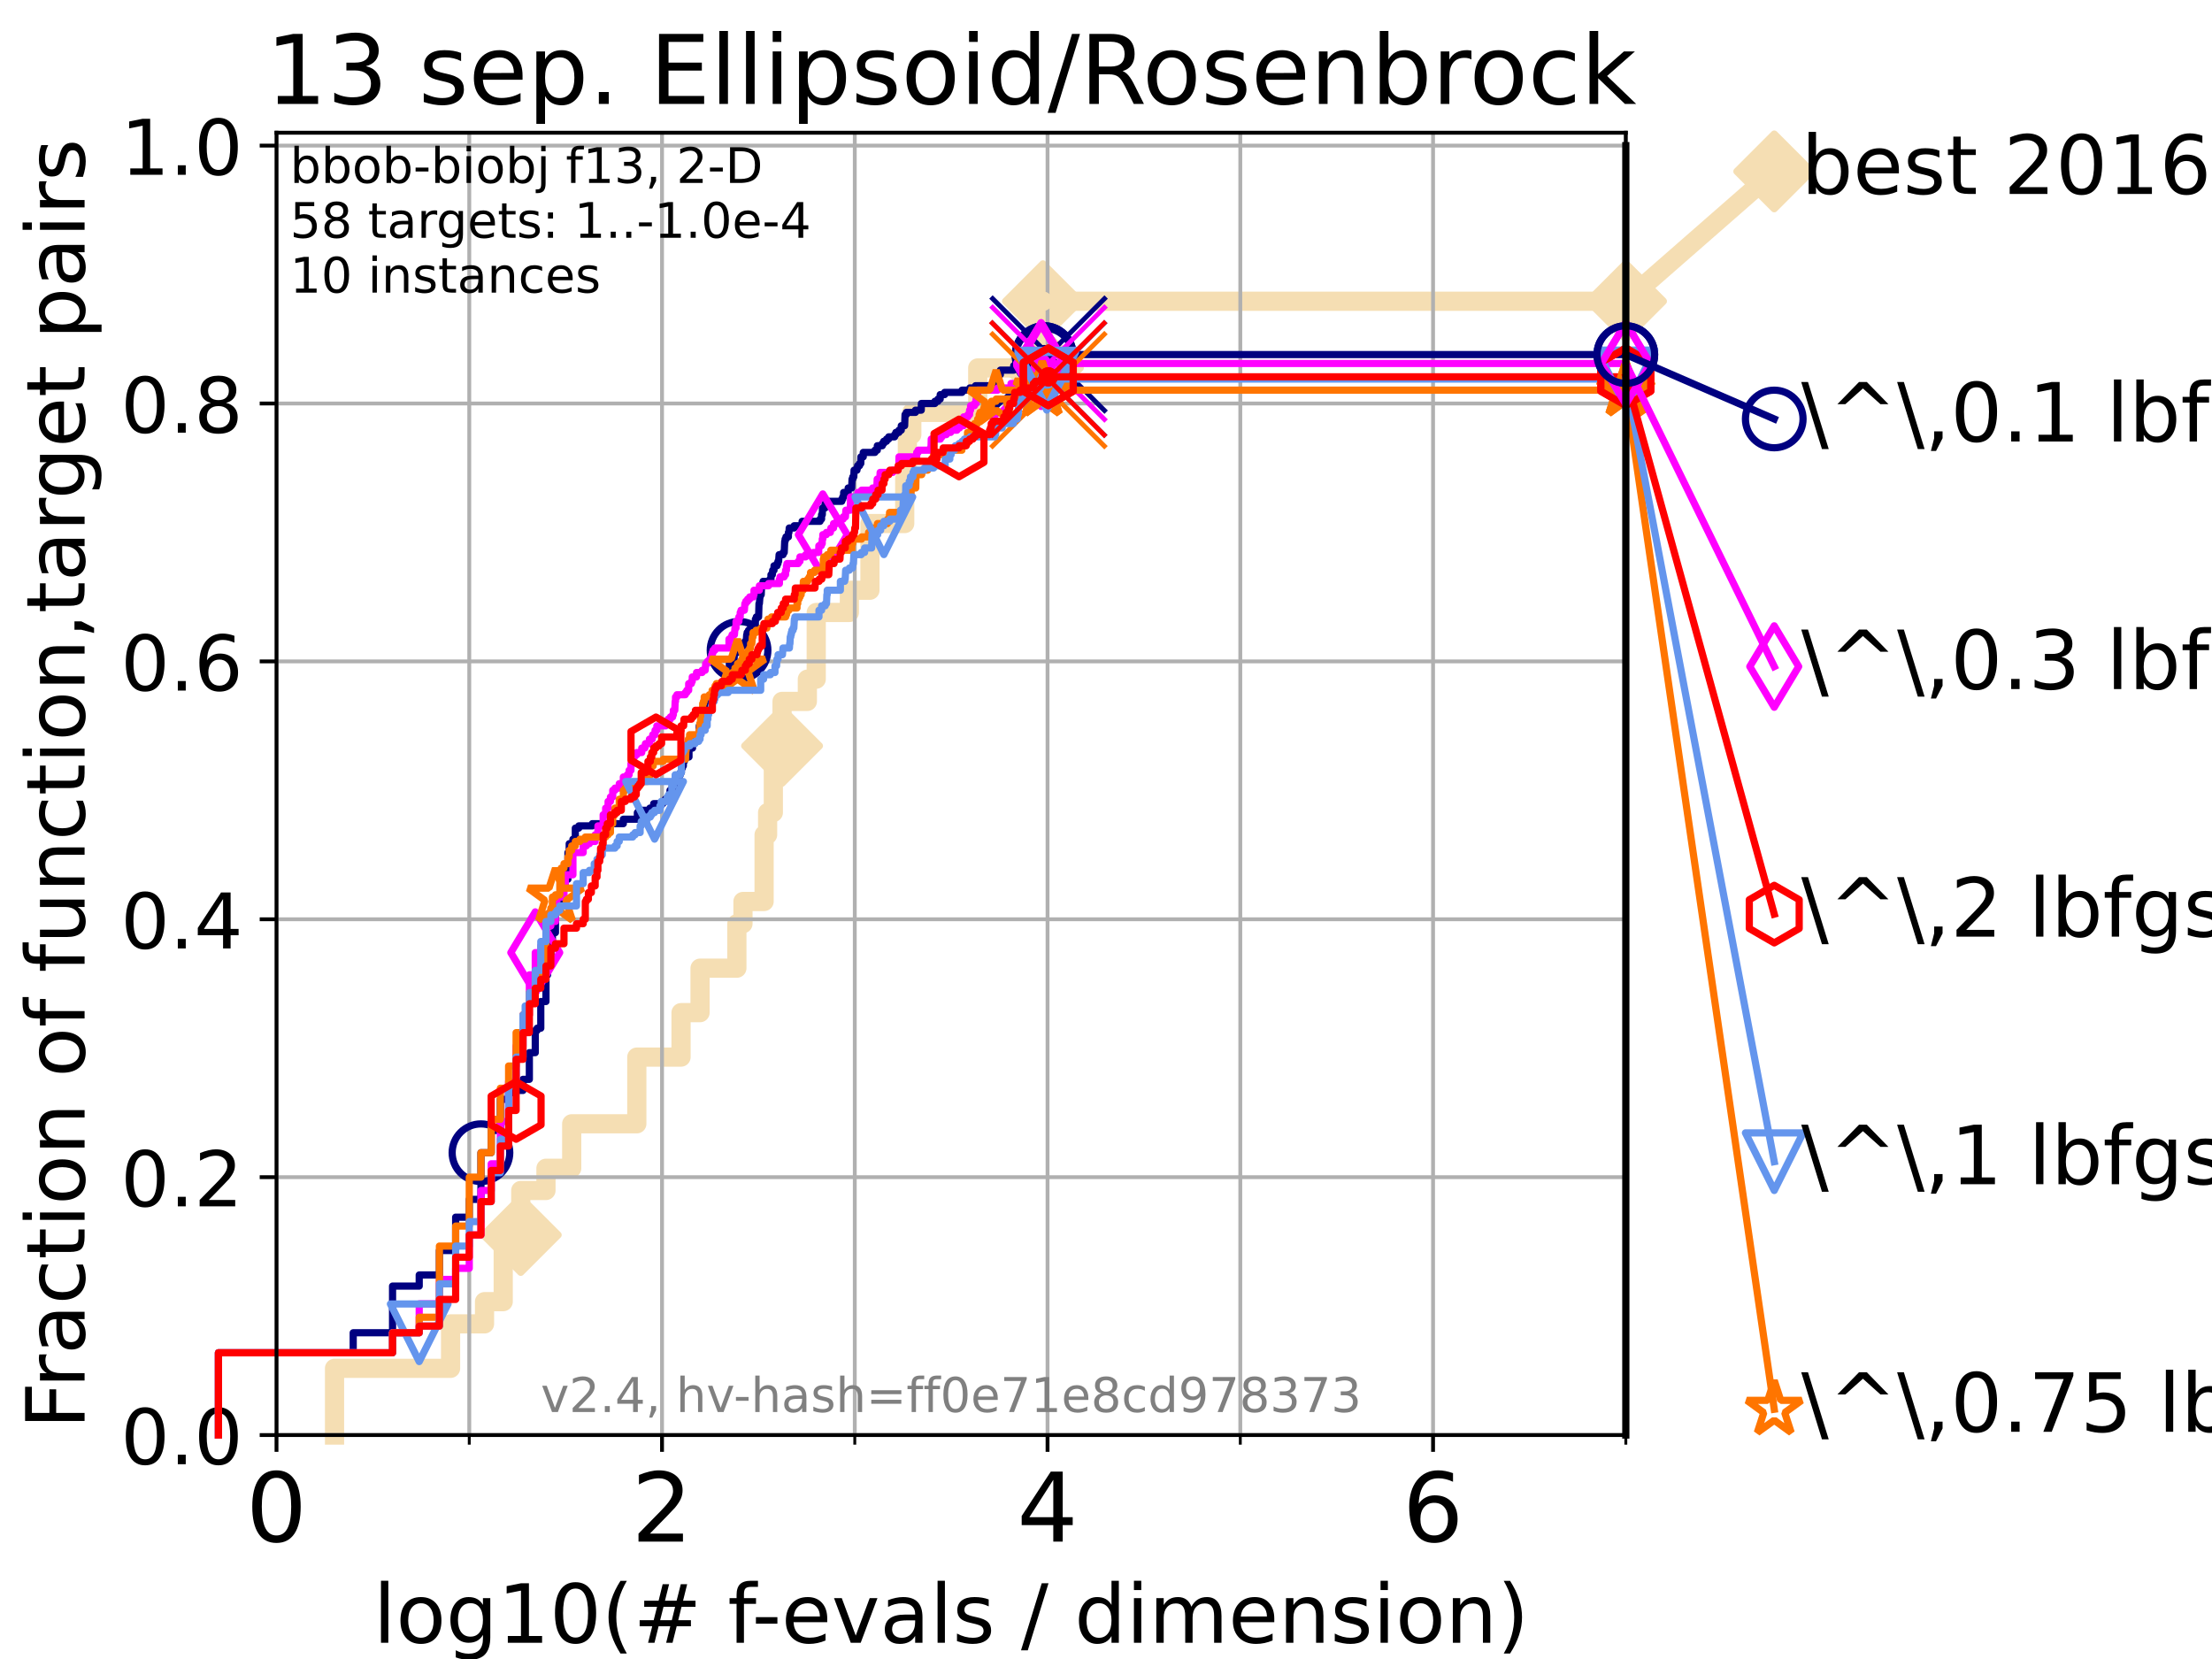 <?xml version="1.0" encoding="utf-8" standalone="no"?>
<!DOCTYPE svg PUBLIC "-//W3C//DTD SVG 1.1//EN"
  "http://www.w3.org/Graphics/SVG/1.1/DTD/svg11.dtd">
<!-- Created with matplotlib (https://matplotlib.org/) -->
<svg height="345.6pt" version="1.1" viewBox="0 0 460.8 345.6" width="460.8pt" xmlns="http://www.w3.org/2000/svg" xmlns:xlink="http://www.w3.org/1999/xlink">
 <defs>
  <style type="text/css">*{stroke-linecap:butt;stroke-linejoin:round;}</style>
 </defs>
 <g id="figure_1">
  <g id="patch_1">
   <path d="M 0 345.6 
L 460.8 345.6 
L 460.8 0 
L 0 0 
z
" style="fill:#ffffff;"/>
  </g>
  <g id="axes_1">
   <g id="patch_2">
    <path d="M 57.6 298.944 
L 338.688 298.944 
L 338.688 27.648 
L 57.6 27.648 
z
" style="fill:#ffffff;"/>
   </g>
   <g id="line2d_1">
    <path d="M 69.688 298.944 
L 69.688 285.05 
L 93.864 285.05 
L 93.864 275.788 
L 100.935 275.788 
L 100.935 271.157 
L 104.826 271.157 
L 104.826 257.263 
L 108.484 257.263 
L 108.484 248.001 
L 113.735 248.001 
L 113.735 243.37 
L 119.097 243.37 
L 119.097 234.107 
L 132.66 234.107 
L 132.66 220.214 
L 141.872 220.214 
L 141.872 210.951 
L 145.833 210.951 
L 145.833 201.689 
L 153.502 201.689 
L 153.502 192.426 
L 154.774 192.426 
L 154.774 187.795 
L 159.176 187.795 
L 159.176 173.901 
L 159.907 173.901 
L 159.907 169.27 
L 161.1 169.27 
L 161.1 155.377 
L 162.917 155.377 
L 162.917 146.114 
L 168.187 146.114 
L 168.187 141.483 
L 170.036 141.483 
L 170.036 127.589 
L 176.941 127.589 
L 176.941 122.958 
L 181.224 122.958 
L 181.224 109.065 
L 188.471 109.065 
L 188.471 99.802 
L 189.024 99.802 
L 189.024 90.54 
L 189.944 90.54 
L 189.944 85.909 
L 203.681 85.909 
L 203.681 76.646 
L 217.261 76.646 
L 217.261 62.753 
L 338.688 62.753 
" style="fill:none;stroke:#f5deb3;stroke-linecap:square;stroke-width:4;"/>
   </g>
   <g id="line2d_2">
    <defs>
     <path d="M 0 7.778 
L 7.778 0 
L 0 -7.778 
L -7.778 0 
z
" id="m72cb0e7e17" style="stroke:#f5deb3;stroke-linejoin:miter;stroke-width:1.5;"/>
    </defs>
    <g>
     <use style="fill:#f5deb3;stroke:#f5deb3;stroke-linejoin:miter;stroke-width:1.5;" x="108.484" xlink:href="#m72cb0e7e17" y="257.263"/>
     <use style="fill:#f5deb3;stroke:#f5deb3;stroke-linejoin:miter;stroke-width:1.5;" x="162.917" xlink:href="#m72cb0e7e17" y="155.377"/>
     <use style="fill:#f5deb3;stroke:#f5deb3;stroke-linejoin:miter;stroke-width:1.5;" x="217.261" xlink:href="#m72cb0e7e17" y="76.646"/>
     <use style="fill:#f5deb3;stroke:#f5deb3;stroke-linejoin:miter;stroke-width:1.5;" x="217.261" xlink:href="#m72cb0e7e17" y="62.753"/>
     <use style="fill:#f5deb3;stroke:#f5deb3;stroke-linejoin:miter;stroke-width:1.5;" x="338.688" xlink:href="#m72cb0e7e17" y="62.753"/>
    </g>
   </g>
   <g id="line2d_3">
    <path style="fill:none;stroke:#f5deb3;stroke-linecap:square;stroke-width:4;"/>
    <g/>
   </g>
   <g id="line2d_4">
    <path d="M 338.688 62.753 
L 369.608 35.706 
" style="fill:none;stroke:#f5deb3;stroke-linecap:square;stroke-width:4;"/>
    <g>
     <use style="fill:#f5deb3;stroke:#f5deb3;stroke-linejoin:miter;stroke-width:1.5;" x="338.688" xlink:href="#m72cb0e7e17" y="62.753"/>
     <use style="fill:#f5deb3;stroke:#f5deb3;stroke-linejoin:miter;stroke-width:1.5;" x="369.608" xlink:href="#m72cb0e7e17" y="35.706"/>
    </g>
   </g>
   <g id="matplotlib.axis_1">
    <g id="xtick_1">
     <g id="line2d_5">
      <path clip-path="url(#p10d17bd5ac)" d="M 57.6 298.944 
L 57.6 27.648 
" style="fill:none;stroke:#b0b0b0;stroke-linecap:square;stroke-width:0.8;"/>
     </g>
     <g id="line2d_6">
      <defs>
       <path d="M 0 0 
L 0 3.5 
" id="m06bece586e" style="stroke:#000000;stroke-width:0.8;"/>
      </defs>
      <g>
       <use style="stroke:#000000;stroke-width:0.8;" x="57.6" xlink:href="#m06bece586e" y="298.944"/>
      </g>
     </g>
     <g id="text_1">
      <!-- 0 -->
      <g transform="translate(51.237 321.141)scale(0.2 -0.2)">
       <defs>
        <path d="M 31.781 66.406 
Q 24.172 66.406 20.328 58.906 
Q 16.5 51.422 16.5 36.375 
Q 16.5 21.391 20.328 13.891 
Q 24.172 6.391 31.781 6.391 
Q 39.453 6.391 43.281 13.891 
Q 47.125 21.391 47.125 36.375 
Q 47.125 51.422 43.281 58.906 
Q 39.453 66.406 31.781 66.406 
z
M 31.781 74.219 
Q 44.047 74.219 50.516 64.516 
Q 56.984 54.828 56.984 36.375 
Q 56.984 17.969 50.516 8.266 
Q 44.047 -1.422 31.781 -1.422 
Q 19.531 -1.422 13.062 8.266 
Q 6.594 17.969 6.594 36.375 
Q 6.594 54.828 13.062 64.516 
Q 19.531 74.219 31.781 74.219 
z
" id="DejaVuSans-48"/>
       </defs>
       <use xlink:href="#DejaVuSans-48"/>
      </g>
     </g>
    </g>
    <g id="xtick_2">
     <g id="line2d_7">
      <path clip-path="url(#p10d17bd5ac)" d="M 137.911 298.944 
L 137.911 27.648 
" style="fill:none;stroke:#b0b0b0;stroke-linecap:square;stroke-width:0.8;"/>
     </g>
     <g id="line2d_8">
      <g>
       <use style="stroke:#000000;stroke-width:0.8;" x="137.911" xlink:href="#m06bece586e" y="298.944"/>
      </g>
     </g>
     <g id="text_2">
      <!-- 2 -->
      <g transform="translate(131.548 321.141)scale(0.2 -0.2)">
       <defs>
        <path d="M 19.188 8.297 
L 53.609 8.297 
L 53.609 0 
L 7.328 0 
L 7.328 8.297 
Q 12.938 14.109 22.625 23.891 
Q 32.328 33.688 34.812 36.531 
Q 39.547 41.844 41.422 45.531 
Q 43.312 49.219 43.312 52.781 
Q 43.312 58.594 39.234 62.25 
Q 35.156 65.922 28.609 65.922 
Q 23.969 65.922 18.812 64.312 
Q 13.672 62.703 7.812 59.422 
L 7.812 69.391 
Q 13.766 71.781 18.938 73 
Q 24.125 74.219 28.422 74.219 
Q 39.75 74.219 46.484 68.547 
Q 53.219 62.891 53.219 53.422 
Q 53.219 48.922 51.531 44.891 
Q 49.859 40.875 45.406 35.406 
Q 44.188 33.984 37.641 27.219 
Q 31.109 20.453 19.188 8.297 
z
" id="DejaVuSans-50"/>
       </defs>
       <use xlink:href="#DejaVuSans-50"/>
      </g>
     </g>
    </g>
    <g id="xtick_3">
     <g id="line2d_9">
      <path clip-path="url(#p10d17bd5ac)" d="M 218.222 298.944 
L 218.222 27.648 
" style="fill:none;stroke:#b0b0b0;stroke-linecap:square;stroke-width:0.8;"/>
     </g>
     <g id="line2d_10">
      <g>
       <use style="stroke:#000000;stroke-width:0.8;" x="218.222" xlink:href="#m06bece586e" y="298.944"/>
      </g>
     </g>
     <g id="text_3">
      <!-- 4 -->
      <g transform="translate(211.859 321.141)scale(0.2 -0.2)">
       <defs>
        <path d="M 37.797 64.312 
L 12.891 25.391 
L 37.797 25.391 
z
M 35.203 72.906 
L 47.609 72.906 
L 47.609 25.391 
L 58.016 25.391 
L 58.016 17.188 
L 47.609 17.188 
L 47.609 0 
L 37.797 0 
L 37.797 17.188 
L 4.891 17.188 
L 4.891 26.703 
z
" id="DejaVuSans-52"/>
       </defs>
       <use xlink:href="#DejaVuSans-52"/>
      </g>
     </g>
    </g>
    <g id="xtick_4">
     <g id="line2d_11">
      <path clip-path="url(#p10d17bd5ac)" d="M 298.533 298.944 
L 298.533 27.648 
" style="fill:none;stroke:#b0b0b0;stroke-linecap:square;stroke-width:0.8;"/>
     </g>
     <g id="line2d_12">
      <g>
       <use style="stroke:#000000;stroke-width:0.8;" x="298.533" xlink:href="#m06bece586e" y="298.944"/>
      </g>
     </g>
     <g id="text_4">
      <!-- 6 -->
      <g transform="translate(292.17 321.141)scale(0.2 -0.2)">
       <defs>
        <path d="M 33.016 40.375 
Q 26.375 40.375 22.484 35.828 
Q 18.609 31.297 18.609 23.391 
Q 18.609 15.531 22.484 10.953 
Q 26.375 6.391 33.016 6.391 
Q 39.656 6.391 43.531 10.953 
Q 47.406 15.531 47.406 23.391 
Q 47.406 31.297 43.531 35.828 
Q 39.656 40.375 33.016 40.375 
z
M 52.594 71.297 
L 52.594 62.312 
Q 48.875 64.062 45.094 64.984 
Q 41.312 65.922 37.594 65.922 
Q 27.828 65.922 22.672 59.328 
Q 17.531 52.734 16.797 39.406 
Q 19.672 43.656 24.016 45.922 
Q 28.375 48.188 33.594 48.188 
Q 44.578 48.188 50.953 41.516 
Q 57.328 34.859 57.328 23.391 
Q 57.328 12.156 50.688 5.359 
Q 44.047 -1.422 33.016 -1.422 
Q 20.359 -1.422 13.672 8.266 
Q 6.984 17.969 6.984 36.375 
Q 6.984 53.656 15.188 63.938 
Q 23.391 74.219 37.203 74.219 
Q 40.922 74.219 44.703 73.484 
Q 48.484 72.75 52.594 71.297 
z
" id="DejaVuSans-54"/>
       </defs>
       <use xlink:href="#DejaVuSans-54"/>
      </g>
     </g>
    </g>
    <g id="xtick_5">
     <g id="line2d_13">
      <path clip-path="url(#p10d17bd5ac)" d="M 97.755 298.944 
L 97.755 27.648 
" style="fill:none;stroke:#b0b0b0;stroke-linecap:square;stroke-width:0.8;"/>
     </g>
     <g id="line2d_14">
      <defs>
       <path d="M 0 0 
L 0 2 
" id="m398ec828fb" style="stroke:#000000;stroke-width:0.6;"/>
      </defs>
      <g>
       <use style="stroke:#000000;stroke-width:0.6;" x="97.755" xlink:href="#m398ec828fb" y="298.944"/>
      </g>
     </g>
    </g>
    <g id="xtick_6">
     <g id="line2d_15">
      <path clip-path="url(#p10d17bd5ac)" d="M 178.066 298.944 
L 178.066 27.648 
" style="fill:none;stroke:#b0b0b0;stroke-linecap:square;stroke-width:0.8;"/>
     </g>
     <g id="line2d_16">
      <g>
       <use style="stroke:#000000;stroke-width:0.6;" x="178.066" xlink:href="#m398ec828fb" y="298.944"/>
      </g>
     </g>
    </g>
    <g id="xtick_7">
     <g id="line2d_17">
      <path clip-path="url(#p10d17bd5ac)" d="M 258.377 298.944 
L 258.377 27.648 
" style="fill:none;stroke:#b0b0b0;stroke-linecap:square;stroke-width:0.8;"/>
     </g>
     <g id="line2d_18">
      <g>
       <use style="stroke:#000000;stroke-width:0.6;" x="258.377" xlink:href="#m398ec828fb" y="298.944"/>
      </g>
     </g>
    </g>
    <g id="xtick_8">
     <g id="line2d_19">
      <path clip-path="url(#p10d17bd5ac)" d="M 338.688 298.944 
L 338.688 27.648 
" style="fill:none;stroke:#b0b0b0;stroke-linecap:square;stroke-width:0.8;"/>
     </g>
     <g id="line2d_20">
      <g>
       <use style="stroke:#000000;stroke-width:0.6;" x="338.688" xlink:href="#m398ec828fb" y="298.944"/>
      </g>
     </g>
    </g>
    <g id="text_5">
     <!-- log10(# f-evals / dimension) -->
     <g transform="translate(77.764 342.218)scale(0.17 -0.17)">
      <defs>
       <path d="M 9.422 75.984 
L 18.406 75.984 
L 18.406 0 
L 9.422 0 
z
" id="DejaVuSans-108"/>
       <path d="M 30.609 48.391 
Q 23.391 48.391 19.188 42.75 
Q 14.984 37.109 14.984 27.297 
Q 14.984 17.484 19.156 11.844 
Q 23.344 6.203 30.609 6.203 
Q 37.797 6.203 41.984 11.859 
Q 46.188 17.531 46.188 27.297 
Q 46.188 37.016 41.984 42.703 
Q 37.797 48.391 30.609 48.391 
z
M 30.609 56 
Q 42.328 56 49.016 48.375 
Q 55.719 40.766 55.719 27.297 
Q 55.719 13.875 49.016 6.219 
Q 42.328 -1.422 30.609 -1.422 
Q 18.844 -1.422 12.172 6.219 
Q 5.516 13.875 5.516 27.297 
Q 5.516 40.766 12.172 48.375 
Q 18.844 56 30.609 56 
z
" id="DejaVuSans-111"/>
       <path d="M 45.406 27.984 
Q 45.406 37.75 41.375 43.109 
Q 37.359 48.484 30.078 48.484 
Q 22.859 48.484 18.828 43.109 
Q 14.797 37.75 14.797 27.984 
Q 14.797 18.266 18.828 12.891 
Q 22.859 7.516 30.078 7.516 
Q 37.359 7.516 41.375 12.891 
Q 45.406 18.266 45.406 27.984 
z
M 54.391 6.781 
Q 54.391 -7.172 48.188 -13.984 
Q 42 -20.797 29.203 -20.797 
Q 24.469 -20.797 20.266 -20.094 
Q 16.062 -19.391 12.109 -17.922 
L 12.109 -9.188 
Q 16.062 -11.328 19.922 -12.344 
Q 23.781 -13.375 27.781 -13.375 
Q 36.625 -13.375 41.016 -8.766 
Q 45.406 -4.156 45.406 5.172 
L 45.406 9.625 
Q 42.625 4.781 38.281 2.391 
Q 33.938 0 27.875 0 
Q 17.828 0 11.672 7.656 
Q 5.516 15.328 5.516 27.984 
Q 5.516 40.672 11.672 48.328 
Q 17.828 56 27.875 56 
Q 33.938 56 38.281 53.609 
Q 42.625 51.219 45.406 46.391 
L 45.406 54.688 
L 54.391 54.688 
z
" id="DejaVuSans-103"/>
       <path d="M 12.406 8.297 
L 28.516 8.297 
L 28.516 63.922 
L 10.984 60.406 
L 10.984 69.391 
L 28.422 72.906 
L 38.281 72.906 
L 38.281 8.297 
L 54.391 8.297 
L 54.391 0 
L 12.406 0 
z
" id="DejaVuSans-49"/>
       <path d="M 31 75.875 
Q 24.469 64.656 21.281 53.656 
Q 18.109 42.672 18.109 31.391 
Q 18.109 20.125 21.312 9.062 
Q 24.516 -2 31 -13.188 
L 23.188 -13.188 
Q 15.875 -1.703 12.234 9.375 
Q 8.594 20.453 8.594 31.391 
Q 8.594 42.281 12.203 53.312 
Q 15.828 64.359 23.188 75.875 
z
" id="DejaVuSans-40"/>
       <path d="M 51.125 44 
L 36.922 44 
L 32.812 27.688 
L 47.125 27.688 
z
M 43.797 71.781 
L 38.719 51.516 
L 52.984 51.516 
L 58.109 71.781 
L 65.922 71.781 
L 60.891 51.516 
L 76.125 51.516 
L 76.125 44 
L 58.984 44 
L 54.984 27.688 
L 70.516 27.688 
L 70.516 20.219 
L 53.078 20.219 
L 48 0 
L 40.188 0 
L 45.219 20.219 
L 30.906 20.219 
L 25.875 0 
L 18.016 0 
L 23.094 20.219 
L 7.719 20.219 
L 7.719 27.688 
L 24.906 27.688 
L 29 44 
L 13.281 44 
L 13.281 51.516 
L 30.906 51.516 
L 35.891 71.781 
z
" id="DejaVuSans-35"/>
       <path id="DejaVuSans-32"/>
       <path d="M 37.109 75.984 
L 37.109 68.5 
L 28.516 68.5 
Q 23.688 68.5 21.797 66.547 
Q 19.922 64.594 19.922 59.516 
L 19.922 54.688 
L 34.719 54.688 
L 34.719 47.703 
L 19.922 47.703 
L 19.922 0 
L 10.891 0 
L 10.891 47.703 
L 2.297 47.703 
L 2.297 54.688 
L 10.891 54.688 
L 10.891 58.5 
Q 10.891 67.625 15.141 71.797 
Q 19.391 75.984 28.609 75.984 
z
" id="DejaVuSans-102"/>
       <path d="M 4.891 31.391 
L 31.203 31.391 
L 31.203 23.391 
L 4.891 23.391 
z
" id="DejaVuSans-45"/>
       <path d="M 56.203 29.594 
L 56.203 25.203 
L 14.891 25.203 
Q 15.484 15.922 20.484 11.062 
Q 25.484 6.203 34.422 6.203 
Q 39.594 6.203 44.453 7.469 
Q 49.312 8.734 54.109 11.281 
L 54.109 2.781 
Q 49.266 0.734 44.188 -0.344 
Q 39.109 -1.422 33.891 -1.422 
Q 20.797 -1.422 13.156 6.188 
Q 5.516 13.812 5.516 26.812 
Q 5.516 40.234 12.766 48.109 
Q 20.016 56 32.328 56 
Q 43.359 56 49.781 48.891 
Q 56.203 41.797 56.203 29.594 
z
M 47.219 32.234 
Q 47.125 39.594 43.094 43.984 
Q 39.062 48.391 32.422 48.391 
Q 24.906 48.391 20.391 44.141 
Q 15.875 39.891 15.188 32.172 
z
" id="DejaVuSans-101"/>
       <path d="M 2.984 54.688 
L 12.5 54.688 
L 29.594 8.797 
L 46.688 54.688 
L 56.203 54.688 
L 35.688 0 
L 23.484 0 
z
" id="DejaVuSans-118"/>
       <path d="M 34.281 27.484 
Q 23.391 27.484 19.188 25 
Q 14.984 22.516 14.984 16.5 
Q 14.984 11.719 18.141 8.906 
Q 21.297 6.109 26.703 6.109 
Q 34.188 6.109 38.703 11.406 
Q 43.219 16.703 43.219 25.484 
L 43.219 27.484 
z
M 52.203 31.203 
L 52.203 0 
L 43.219 0 
L 43.219 8.297 
Q 40.141 3.328 35.547 0.953 
Q 30.953 -1.422 24.312 -1.422 
Q 15.922 -1.422 10.953 3.297 
Q 6 8.016 6 15.922 
Q 6 25.141 12.172 29.828 
Q 18.359 34.516 30.609 34.516 
L 43.219 34.516 
L 43.219 35.406 
Q 43.219 41.609 39.141 45 
Q 35.062 48.391 27.688 48.391 
Q 23 48.391 18.547 47.266 
Q 14.109 46.141 10.016 43.891 
L 10.016 52.203 
Q 14.938 54.109 19.578 55.047 
Q 24.219 56 28.609 56 
Q 40.484 56 46.344 49.844 
Q 52.203 43.703 52.203 31.203 
z
" id="DejaVuSans-97"/>
       <path d="M 44.281 53.078 
L 44.281 44.578 
Q 40.484 46.531 36.375 47.5 
Q 32.281 48.484 27.875 48.484 
Q 21.188 48.484 17.844 46.438 
Q 14.5 44.391 14.5 40.281 
Q 14.5 37.156 16.891 35.375 
Q 19.281 33.594 26.516 31.984 
L 29.594 31.297 
Q 39.156 29.25 43.188 25.516 
Q 47.219 21.781 47.219 15.094 
Q 47.219 7.469 41.188 3.016 
Q 35.156 -1.422 24.609 -1.422 
Q 20.219 -1.422 15.453 -0.562 
Q 10.688 0.297 5.422 2 
L 5.422 11.281 
Q 10.406 8.688 15.234 7.391 
Q 20.062 6.109 24.812 6.109 
Q 31.156 6.109 34.562 8.281 
Q 37.984 10.453 37.984 14.406 
Q 37.984 18.062 35.516 20.016 
Q 33.062 21.969 24.703 23.781 
L 21.578 24.516 
Q 13.234 26.266 9.516 29.906 
Q 5.812 33.547 5.812 39.891 
Q 5.812 47.609 11.281 51.797 
Q 16.75 56 26.812 56 
Q 31.781 56 36.172 55.266 
Q 40.578 54.547 44.281 53.078 
z
" id="DejaVuSans-115"/>
       <path d="M 25.391 72.906 
L 33.688 72.906 
L 8.297 -9.281 
L 0 -9.281 
z
" id="DejaVuSans-47"/>
       <path d="M 45.406 46.391 
L 45.406 75.984 
L 54.391 75.984 
L 54.391 0 
L 45.406 0 
L 45.406 8.203 
Q 42.578 3.328 38.25 0.953 
Q 33.938 -1.422 27.875 -1.422 
Q 17.969 -1.422 11.734 6.484 
Q 5.516 14.406 5.516 27.297 
Q 5.516 40.188 11.734 48.094 
Q 17.969 56 27.875 56 
Q 33.938 56 38.25 53.625 
Q 42.578 51.266 45.406 46.391 
z
M 14.797 27.297 
Q 14.797 17.391 18.875 11.75 
Q 22.953 6.109 30.078 6.109 
Q 37.203 6.109 41.297 11.75 
Q 45.406 17.391 45.406 27.297 
Q 45.406 37.203 41.297 42.844 
Q 37.203 48.484 30.078 48.484 
Q 22.953 48.484 18.875 42.844 
Q 14.797 37.203 14.797 27.297 
z
" id="DejaVuSans-100"/>
       <path d="M 9.422 54.688 
L 18.406 54.688 
L 18.406 0 
L 9.422 0 
z
M 9.422 75.984 
L 18.406 75.984 
L 18.406 64.594 
L 9.422 64.594 
z
" id="DejaVuSans-105"/>
       <path d="M 52 44.188 
Q 55.375 50.25 60.062 53.125 
Q 64.75 56 71.094 56 
Q 79.641 56 84.281 50.016 
Q 88.922 44.047 88.922 33.016 
L 88.922 0 
L 79.891 0 
L 79.891 32.719 
Q 79.891 40.578 77.094 44.375 
Q 74.312 48.188 68.609 48.188 
Q 61.625 48.188 57.562 43.547 
Q 53.516 38.922 53.516 30.906 
L 53.516 0 
L 44.484 0 
L 44.484 32.719 
Q 44.484 40.625 41.703 44.406 
Q 38.922 48.188 33.109 48.188 
Q 26.219 48.188 22.156 43.531 
Q 18.109 38.875 18.109 30.906 
L 18.109 0 
L 9.078 0 
L 9.078 54.688 
L 18.109 54.688 
L 18.109 46.188 
Q 21.188 51.219 25.484 53.609 
Q 29.781 56 35.688 56 
Q 41.656 56 45.828 52.969 
Q 50 49.953 52 44.188 
z
" id="DejaVuSans-109"/>
       <path d="M 54.891 33.016 
L 54.891 0 
L 45.906 0 
L 45.906 32.719 
Q 45.906 40.484 42.875 44.328 
Q 39.844 48.188 33.797 48.188 
Q 26.516 48.188 22.312 43.547 
Q 18.109 38.922 18.109 30.906 
L 18.109 0 
L 9.078 0 
L 9.078 54.688 
L 18.109 54.688 
L 18.109 46.188 
Q 21.344 51.125 25.703 53.562 
Q 30.078 56 35.797 56 
Q 45.219 56 50.047 50.172 
Q 54.891 44.344 54.891 33.016 
z
" id="DejaVuSans-110"/>
       <path d="M 8.016 75.875 
L 15.828 75.875 
Q 23.141 64.359 26.781 53.312 
Q 30.422 42.281 30.422 31.391 
Q 30.422 20.453 26.781 9.375 
Q 23.141 -1.703 15.828 -13.188 
L 8.016 -13.188 
Q 14.5 -2 17.703 9.062 
Q 20.906 20.125 20.906 31.391 
Q 20.906 42.672 17.703 53.656 
Q 14.5 64.656 8.016 75.875 
z
" id="DejaVuSans-41"/>
      </defs>
      <use xlink:href="#DejaVuSans-108"/>
      <use x="27.783" xlink:href="#DejaVuSans-111"/>
      <use x="88.965" xlink:href="#DejaVuSans-103"/>
      <use x="152.441" xlink:href="#DejaVuSans-49"/>
      <use x="216.064" xlink:href="#DejaVuSans-48"/>
      <use x="279.688" xlink:href="#DejaVuSans-40"/>
      <use x="318.701" xlink:href="#DejaVuSans-35"/>
      <use x="402.49" xlink:href="#DejaVuSans-32"/>
      <use x="434.277" xlink:href="#DejaVuSans-102"/>
      <use x="463.982" xlink:href="#DejaVuSans-45"/>
      <use x="500.066" xlink:href="#DejaVuSans-101"/>
      <use x="561.59" xlink:href="#DejaVuSans-118"/>
      <use x="620.77" xlink:href="#DejaVuSans-97"/>
      <use x="682.049" xlink:href="#DejaVuSans-108"/>
      <use x="709.832" xlink:href="#DejaVuSans-115"/>
      <use x="761.932" xlink:href="#DejaVuSans-32"/>
      <use x="793.719" xlink:href="#DejaVuSans-47"/>
      <use x="827.41" xlink:href="#DejaVuSans-32"/>
      <use x="859.197" xlink:href="#DejaVuSans-100"/>
      <use x="922.674" xlink:href="#DejaVuSans-105"/>
      <use x="950.457" xlink:href="#DejaVuSans-109"/>
      <use x="1047.869" xlink:href="#DejaVuSans-101"/>
      <use x="1109.393" xlink:href="#DejaVuSans-110"/>
      <use x="1172.771" xlink:href="#DejaVuSans-115"/>
      <use x="1224.871" xlink:href="#DejaVuSans-105"/>
      <use x="1252.654" xlink:href="#DejaVuSans-111"/>
      <use x="1313.836" xlink:href="#DejaVuSans-110"/>
      <use x="1377.215" xlink:href="#DejaVuSans-41"/>
     </g>
    </g>
   </g>
   <g id="matplotlib.axis_2">
    <g id="ytick_1">
     <g id="line2d_21">
      <path clip-path="url(#p10d17bd5ac)" d="M 57.6 298.944 
L 338.688 298.944 
" style="fill:none;stroke:#b0b0b0;stroke-linecap:square;stroke-width:0.8;"/>
     </g>
     <g id="line2d_22">
      <defs>
       <path d="M 0 0 
L -3.5 0 
" id="m6f9c5710a9" style="stroke:#000000;stroke-width:0.8;"/>
      </defs>
      <g>
       <use style="stroke:#000000;stroke-width:0.8;" x="57.6" xlink:href="#m6f9c5710a9" y="298.944"/>
      </g>
     </g>
     <g id="text_6">
      <!-- 0.0 -->
      <g transform="translate(25.155 305.023)scale(0.16 -0.16)">
       <defs>
        <path d="M 10.688 12.406 
L 21 12.406 
L 21 0 
L 10.688 0 
z
" id="DejaVuSans-46"/>
       </defs>
       <use xlink:href="#DejaVuSans-48"/>
       <use x="63.623" xlink:href="#DejaVuSans-46"/>
       <use x="95.41" xlink:href="#DejaVuSans-48"/>
      </g>
     </g>
    </g>
    <g id="ytick_2">
     <g id="line2d_23">
      <path clip-path="url(#p10d17bd5ac)" d="M 57.6 245.222 
L 338.688 245.222 
" style="fill:none;stroke:#b0b0b0;stroke-linecap:square;stroke-width:0.8;"/>
     </g>
     <g id="line2d_24">
      <g>
       <use style="stroke:#000000;stroke-width:0.8;" x="57.6" xlink:href="#m6f9c5710a9" y="245.222"/>
      </g>
     </g>
     <g id="text_7">
      <!-- 0.2 -->
      <g transform="translate(25.155 251.301)scale(0.16 -0.16)">
       <use xlink:href="#DejaVuSans-48"/>
       <use x="63.623" xlink:href="#DejaVuSans-46"/>
       <use x="95.41" xlink:href="#DejaVuSans-50"/>
      </g>
     </g>
    </g>
    <g id="ytick_3">
     <g id="line2d_25">
      <path clip-path="url(#p10d17bd5ac)" d="M 57.6 191.5 
L 338.688 191.5 
" style="fill:none;stroke:#b0b0b0;stroke-linecap:square;stroke-width:0.8;"/>
     </g>
     <g id="line2d_26">
      <g>
       <use style="stroke:#000000;stroke-width:0.8;" x="57.6" xlink:href="#m6f9c5710a9" y="191.5"/>
      </g>
     </g>
     <g id="text_8">
      <!-- 0.4 -->
      <g transform="translate(25.155 197.579)scale(0.16 -0.16)">
       <use xlink:href="#DejaVuSans-48"/>
       <use x="63.623" xlink:href="#DejaVuSans-46"/>
       <use x="95.41" xlink:href="#DejaVuSans-52"/>
      </g>
     </g>
    </g>
    <g id="ytick_4">
     <g id="line2d_27">
      <path clip-path="url(#p10d17bd5ac)" d="M 57.6 137.778 
L 338.688 137.778 
" style="fill:none;stroke:#b0b0b0;stroke-linecap:square;stroke-width:0.8;"/>
     </g>
     <g id="line2d_28">
      <g>
       <use style="stroke:#000000;stroke-width:0.8;" x="57.6" xlink:href="#m6f9c5710a9" y="137.778"/>
      </g>
     </g>
     <g id="text_9">
      <!-- 0.6 -->
      <g transform="translate(25.155 143.857)scale(0.16 -0.16)">
       <use xlink:href="#DejaVuSans-48"/>
       <use x="63.623" xlink:href="#DejaVuSans-46"/>
       <use x="95.41" xlink:href="#DejaVuSans-54"/>
      </g>
     </g>
    </g>
    <g id="ytick_5">
     <g id="line2d_29">
      <path clip-path="url(#p10d17bd5ac)" d="M 57.6 84.056 
L 338.688 84.056 
" style="fill:none;stroke:#b0b0b0;stroke-linecap:square;stroke-width:0.8;"/>
     </g>
     <g id="line2d_30">
      <g>
       <use style="stroke:#000000;stroke-width:0.8;" x="57.6" xlink:href="#m6f9c5710a9" y="84.056"/>
      </g>
     </g>
     <g id="text_10">
      <!-- 0.8 -->
      <g transform="translate(25.155 90.135)scale(0.16 -0.16)">
       <defs>
        <path d="M 31.781 34.625 
Q 24.75 34.625 20.719 30.859 
Q 16.703 27.094 16.703 20.516 
Q 16.703 13.922 20.719 10.156 
Q 24.75 6.391 31.781 6.391 
Q 38.812 6.391 42.859 10.172 
Q 46.922 13.969 46.922 20.516 
Q 46.922 27.094 42.891 30.859 
Q 38.875 34.625 31.781 34.625 
z
M 21.922 38.812 
Q 15.578 40.375 12.031 44.719 
Q 8.5 49.078 8.5 55.328 
Q 8.5 64.062 14.719 69.141 
Q 20.953 74.219 31.781 74.219 
Q 42.672 74.219 48.875 69.141 
Q 55.078 64.062 55.078 55.328 
Q 55.078 49.078 51.531 44.719 
Q 48 40.375 41.703 38.812 
Q 48.828 37.156 52.797 32.312 
Q 56.781 27.484 56.781 20.516 
Q 56.781 9.906 50.312 4.234 
Q 43.844 -1.422 31.781 -1.422 
Q 19.734 -1.422 13.25 4.234 
Q 6.781 9.906 6.781 20.516 
Q 6.781 27.484 10.781 32.312 
Q 14.797 37.156 21.922 38.812 
z
M 18.312 54.391 
Q 18.312 48.734 21.844 45.562 
Q 25.391 42.391 31.781 42.391 
Q 38.141 42.391 41.719 45.562 
Q 45.312 48.734 45.312 54.391 
Q 45.312 60.062 41.719 63.234 
Q 38.141 66.406 31.781 66.406 
Q 25.391 66.406 21.844 63.234 
Q 18.312 60.062 18.312 54.391 
z
" id="DejaVuSans-56"/>
       </defs>
       <use xlink:href="#DejaVuSans-48"/>
       <use x="63.623" xlink:href="#DejaVuSans-46"/>
       <use x="95.41" xlink:href="#DejaVuSans-56"/>
      </g>
     </g>
    </g>
    <g id="ytick_6">
     <g id="line2d_31">
      <path clip-path="url(#p10d17bd5ac)" d="M 57.6 30.334 
L 338.688 30.334 
" style="fill:none;stroke:#b0b0b0;stroke-linecap:square;stroke-width:0.8;"/>
     </g>
     <g id="line2d_32">
      <g>
       <use style="stroke:#000000;stroke-width:0.8;" x="57.6" xlink:href="#m6f9c5710a9" y="30.334"/>
      </g>
     </g>
     <g id="text_11">
      <!-- 1.0 -->
      <g transform="translate(25.155 36.413)scale(0.16 -0.16)">
       <use xlink:href="#DejaVuSans-49"/>
       <use x="63.623" xlink:href="#DejaVuSans-46"/>
       <use x="95.41" xlink:href="#DejaVuSans-48"/>
      </g>
     </g>
    </g>
    <g id="text_12">
     <!-- Fraction of function,target pairs -->
     <g transform="translate(17.62 297.681)rotate(-90)scale(0.17 -0.17)">
      <defs>
       <path d="M 9.812 72.906 
L 51.703 72.906 
L 51.703 64.594 
L 19.672 64.594 
L 19.672 43.109 
L 48.578 43.109 
L 48.578 34.812 
L 19.672 34.812 
L 19.672 0 
L 9.812 0 
z
" id="DejaVuSans-70"/>
       <path d="M 41.109 46.297 
Q 39.594 47.172 37.812 47.578 
Q 36.031 48 33.891 48 
Q 26.266 48 22.188 43.047 
Q 18.109 38.094 18.109 28.812 
L 18.109 0 
L 9.078 0 
L 9.078 54.688 
L 18.109 54.688 
L 18.109 46.188 
Q 20.953 51.172 25.484 53.578 
Q 30.031 56 36.531 56 
Q 37.453 56 38.578 55.875 
Q 39.703 55.766 41.062 55.516 
z
" id="DejaVuSans-114"/>
       <path d="M 48.781 52.594 
L 48.781 44.188 
Q 44.969 46.297 41.141 47.344 
Q 37.312 48.391 33.406 48.391 
Q 24.656 48.391 19.812 42.844 
Q 14.984 37.312 14.984 27.297 
Q 14.984 17.281 19.812 11.734 
Q 24.656 6.203 33.406 6.203 
Q 37.312 6.203 41.141 7.25 
Q 44.969 8.297 48.781 10.406 
L 48.781 2.094 
Q 45.016 0.344 40.984 -0.531 
Q 36.969 -1.422 32.422 -1.422 
Q 20.062 -1.422 12.781 6.344 
Q 5.516 14.109 5.516 27.297 
Q 5.516 40.672 12.859 48.328 
Q 20.219 56 33.016 56 
Q 37.156 56 41.109 55.141 
Q 45.062 54.297 48.781 52.594 
z
" id="DejaVuSans-99"/>
       <path d="M 18.312 70.219 
L 18.312 54.688 
L 36.812 54.688 
L 36.812 47.703 
L 18.312 47.703 
L 18.312 18.016 
Q 18.312 11.328 20.141 9.422 
Q 21.969 7.516 27.594 7.516 
L 36.812 7.516 
L 36.812 0 
L 27.594 0 
Q 17.188 0 13.234 3.875 
Q 9.281 7.766 9.281 18.016 
L 9.281 47.703 
L 2.688 47.703 
L 2.688 54.688 
L 9.281 54.688 
L 9.281 70.219 
z
" id="DejaVuSans-116"/>
       <path d="M 8.5 21.578 
L 8.5 54.688 
L 17.484 54.688 
L 17.484 21.922 
Q 17.484 14.156 20.5 10.266 
Q 23.531 6.391 29.594 6.391 
Q 36.859 6.391 41.078 11.031 
Q 45.312 15.672 45.312 23.688 
L 45.312 54.688 
L 54.297 54.688 
L 54.297 0 
L 45.312 0 
L 45.312 8.406 
Q 42.047 3.422 37.719 1 
Q 33.406 -1.422 27.688 -1.422 
Q 18.266 -1.422 13.375 4.438 
Q 8.5 10.297 8.5 21.578 
z
M 31.109 56 
z
" id="DejaVuSans-117"/>
       <path d="M 11.719 12.406 
L 22.016 12.406 
L 22.016 4 
L 14.016 -11.625 
L 7.719 -11.625 
L 11.719 4 
z
" id="DejaVuSans-44"/>
       <path d="M 18.109 8.203 
L 18.109 -20.797 
L 9.078 -20.797 
L 9.078 54.688 
L 18.109 54.688 
L 18.109 46.391 
Q 20.953 51.266 25.266 53.625 
Q 29.594 56 35.594 56 
Q 45.562 56 51.781 48.094 
Q 58.016 40.188 58.016 27.297 
Q 58.016 14.406 51.781 6.484 
Q 45.562 -1.422 35.594 -1.422 
Q 29.594 -1.422 25.266 0.953 
Q 20.953 3.328 18.109 8.203 
z
M 48.688 27.297 
Q 48.688 37.203 44.609 42.844 
Q 40.531 48.484 33.406 48.484 
Q 26.266 48.484 22.188 42.844 
Q 18.109 37.203 18.109 27.297 
Q 18.109 17.391 22.188 11.75 
Q 26.266 6.109 33.406 6.109 
Q 40.531 6.109 44.609 11.75 
Q 48.688 17.391 48.688 27.297 
z
" id="DejaVuSans-112"/>
      </defs>
      <use xlink:href="#DejaVuSans-70"/>
      <use x="50.27" xlink:href="#DejaVuSans-114"/>
      <use x="91.383" xlink:href="#DejaVuSans-97"/>
      <use x="152.662" xlink:href="#DejaVuSans-99"/>
      <use x="207.643" xlink:href="#DejaVuSans-116"/>
      <use x="246.852" xlink:href="#DejaVuSans-105"/>
      <use x="274.635" xlink:href="#DejaVuSans-111"/>
      <use x="335.816" xlink:href="#DejaVuSans-110"/>
      <use x="399.195" xlink:href="#DejaVuSans-32"/>
      <use x="430.982" xlink:href="#DejaVuSans-111"/>
      <use x="492.164" xlink:href="#DejaVuSans-102"/>
      <use x="527.369" xlink:href="#DejaVuSans-32"/>
      <use x="559.156" xlink:href="#DejaVuSans-102"/>
      <use x="594.361" xlink:href="#DejaVuSans-117"/>
      <use x="657.74" xlink:href="#DejaVuSans-110"/>
      <use x="721.119" xlink:href="#DejaVuSans-99"/>
      <use x="776.1" xlink:href="#DejaVuSans-116"/>
      <use x="815.309" xlink:href="#DejaVuSans-105"/>
      <use x="843.092" xlink:href="#DejaVuSans-111"/>
      <use x="904.273" xlink:href="#DejaVuSans-110"/>
      <use x="967.652" xlink:href="#DejaVuSans-44"/>
      <use x="999.439" xlink:href="#DejaVuSans-116"/>
      <use x="1038.648" xlink:href="#DejaVuSans-97"/>
      <use x="1099.928" xlink:href="#DejaVuSans-114"/>
      <use x="1139.291" xlink:href="#DejaVuSans-103"/>
      <use x="1202.768" xlink:href="#DejaVuSans-101"/>
      <use x="1264.291" xlink:href="#DejaVuSans-116"/>
      <use x="1303.5" xlink:href="#DejaVuSans-32"/>
      <use x="1335.287" xlink:href="#DejaVuSans-112"/>
      <use x="1398.764" xlink:href="#DejaVuSans-97"/>
      <use x="1460.043" xlink:href="#DejaVuSans-105"/>
      <use x="1487.826" xlink:href="#DejaVuSans-114"/>
      <use x="1528.939" xlink:href="#DejaVuSans-115"/>
     </g>
    </g>
   </g>
   <g id="line2d_33">
    <defs>
     <path d="M 0 1.5 
C 0.398 1.5 0.779 1.342 1.061 1.061 
C 1.342 0.779 1.5 0.398 1.5 0 
C 1.5 -0.398 1.342 -0.779 1.061 -1.061 
C 0.779 -1.342 0.398 -1.5 0 -1.5 
C -0.398 -1.5 -0.779 -1.342 -1.061 -1.061 
C -1.342 -0.779 -1.5 -0.398 -1.5 0 
C -1.5 0.398 -1.342 0.779 -1.061 1.061 
C -0.779 1.342 -0.398 1.5 0 1.5 
z
" id="m1181097488" style="stroke:#f5deb3;"/>
    </defs>
    <g>
     <use style="fill:#f5deb3;stroke:#f5deb3;" x="217.261" xlink:href="#m1181097488" y="62.753"/>
     <use style="fill:#f5deb3;stroke:#f5deb3;" x="217.261" xlink:href="#m1181097488" y="62.753"/>
    </g>
   </g>
   <g id="line2d_34">
    <defs>
     <path d="M 0 1.5 
C 0.398 1.5 0.779 1.342 1.061 1.061 
C 1.342 0.779 1.5 0.398 1.5 0 
C 1.5 -0.398 1.342 -0.779 1.061 -1.061 
C 0.779 -1.342 0.398 -1.5 0 -1.5 
C -0.398 -1.5 -0.779 -1.342 -1.061 -1.061 
C -1.342 -0.779 -1.5 -0.398 -1.5 0 
C -1.5 0.398 -1.342 0.779 -1.061 1.061 
C -0.779 1.342 -0.398 1.5 0 1.5 
z
" id="m09a4e4b412" style="stroke:#000080;"/>
    </defs>
    <g>
     <use style="fill:#000080;stroke:#000080;" x="217.524" xlink:href="#m09a4e4b412" y="73.867"/>
     <use style="fill:#000080;stroke:#000080;" x="217.524" xlink:href="#m09a4e4b412" y="73.867"/>
    </g>
   </g>
   <g id="line2d_35">
    <path d="M 45.512 298.944 
L 45.512 281.809 
L 73.579 281.809 
L 73.579 277.64 
L 81.776 277.64 
L 81.776 267.915 
L 87.33 267.915 
L 87.33 265.599 
L 91.535 265.599 
L 91.535 260.505 
L 94.921 260.505 
L 94.921 253.558 
L 97.755 253.558 
L 97.755 249.853 
L 100.193 249.853 
L 100.193 240.128 
L 102.331 240.128 
L 102.331 235.496 
L 104.235 235.496 
L 104.235 229.013 
L 105.952 229.013 
L 105.952 227.623 
L 107.515 227.623 
L 107.515 227.16 
L 108.949 227.16 
L 108.949 224.845 
L 110.274 224.845 
L 110.274 219.287 
L 111.506 219.287 
L 111.506 214.656 
L 111.897 214.656 
L 111.897 214.193 
L 112.656 214.193 
L 112.656 208.635 
L 113.735 208.635 
L 113.735 203.078 
L 114.08 203.078 
L 114.08 199.373 
L 114.751 199.373 
L 114.751 195.668 
L 115.077 195.668 
L 115.077 194.279 
L 115.711 194.279 
L 115.711 190.111 
L 116.02 190.111 
L 116.02 189.648 
L 116.621 189.648 
L 116.621 185.943 
L 116.914 185.943 
L 116.914 185.016 
L 117.486 185.016 
L 117.486 184.553 
L 117.765 184.553 
L 117.765 183.164 
L 118.31 183.164 
L 118.31 177.606 
L 118.577 177.606 
L 118.577 175.754 
L 119.352 175.754 
L 119.352 174.828 
L 119.85 174.828 
L 119.85 172.512 
L 120.572 172.512 
L 120.572 172.049 
L 123.394 172.049 
L 123.394 171.586 
L 129.853 171.586 
L 129.853 170.66 
L 132.777 170.66 
L 132.777 169.27 
L 133.125 169.27 
L 133.125 168.807 
L 135.382 168.807 
L 135.382 168.344 
L 136.17 168.344 
L 136.17 167.418 
L 138.084 167.418 
L 138.084 166.955 
L 138.595 166.955 
L 138.595 166.492 
L 139.573 166.492 
L 139.573 164.639 
L 140.042 164.639 
L 140.042 163.713 
L 140.723 163.713 
L 140.723 163.25 
L 140.871 163.25 
L 140.871 162.787 
L 141.307 162.787 
L 141.307 161.86 
L 141.521 161.86 
L 141.521 161.397 
L 141.732 161.397 
L 141.732 160.934 
L 141.941 160.934 
L 141.941 160.008 
L 142.148 160.008 
L 142.148 159.545 
L 142.352 159.545 
L 142.352 158.618 
L 142.553 158.618 
L 142.553 158.155 
L 142.753 158.155 
L 142.753 157.692 
L 143.528 157.692 
L 143.528 155.84 
L 144.27 155.84 
L 144.27 154.914 
L 144.63 154.914 
L 144.63 153.987 
L 144.982 153.987 
L 144.982 153.524 
L 145.666 153.524 
L 145.666 151.209 
L 145.833 151.209 
L 145.833 150.745 
L 146.538 150.745 
L 146.538 149.819 
L 146.697 149.819 
L 146.697 149.356 
L 147.01 149.356 
L 147.01 148.43 
L 147.62 148.43 
L 147.62 146.577 
L 147.77 146.577 
L 147.77 145.188 
L 148.639 145.188 
L 148.639 144.262 
L 149.911 144.262 
L 149.911 143.336 
L 151.462 143.336 
L 151.462 142.409 
L 151.582 142.409 
L 151.582 141.483 
L 151.819 141.483 
L 151.819 139.167 
L 151.936 139.167 
L 151.936 138.241 
L 152.885 138.241 
L 152.996 135.926 
L 153.644 135.926 
L 153.644 135.462 
L 153.96 135.462 
L 153.96 134.536 
L 154.972 134.536 
L 154.972 134.073 
L 155.2 134.073 
L 155.2 133.61 
L 155.457 133.61 
L 155.552 132.221 
L 155.647 132.221 
L 155.647 131.757 
L 155.929 131.757 
L 155.929 131.294 
L 156.328 131.294 
L 156.328 130.831 
L 156.982 130.831 
L 156.982 130.368 
L 157.215 130.368 
L 157.215 129.905 
L 157.358 129.905 
L 157.358 128.979 
L 157.557 128.979 
L 157.557 128.516 
L 158.031 128.516 
L 158.113 125.737 
L 158.195 125.737 
L 158.304 124.348 
L 158.358 124.348 
L 158.358 123.884 
L 158.573 123.884 
L 158.626 122.495 
L 158.706 122.495 
L 158.706 122.032 
L 158.837 122.032 
L 158.837 121.569 
L 158.968 121.569 
L 158.968 121.106 
L 160.394 121.106 
L 160.394 120.643 
L 160.609 120.643 
L 160.609 119.716 
L 160.891 119.716 
L 160.961 118.79 
L 161.238 118.79 
L 161.238 117.864 
L 161.867 117.864 
L 161.867 117.401 
L 162.065 117.401 
L 162.065 116.938 
L 162.195 116.938 
L 162.303 115.548 
L 163.124 115.548 
L 163.124 115.085 
L 163.368 115.085 
L 163.469 112.77 
L 163.55 112.77 
L 163.55 112.306 
L 163.729 112.306 
L 163.729 111.843 
L 164.238 111.843 
L 164.238 110.917 
L 164.353 110.917 
L 164.41 109.991 
L 165.429 109.991 
L 165.429 109.528 
L 167.093 109.528 
L 167.093 108.601 
L 170.833 108.601 
L 170.833 108.138 
L 171.147 108.138 
L 171.147 107.212 
L 171.302 107.212 
L 171.341 105.823 
L 171.871 105.823 
L 171.871 104.897 
L 172.685 104.897 
L 172.685 104.433 
L 175.355 104.433 
L 175.355 103.97 
L 175.567 103.97 
L 175.567 103.507 
L 175.748 103.507 
L 175.748 102.581 
L 176.688 102.581 
L 176.688 101.655 
L 177.418 101.655 
L 177.499 99.802 
L 177.652 99.802 
L 177.652 99.339 
L 177.865 99.339 
L 177.917 97.95 
L 178.522 97.95 
L 178.522 97.487 
L 178.649 97.487 
L 178.649 97.023 
L 179.05 97.023 
L 179.05 96.56 
L 179.319 96.56 
L 179.344 95.171 
L 179.831 95.171 
L 179.831 94.245 
L 182.269 94.245 
L 182.269 93.782 
L 182.762 93.782 
L 182.762 92.855 
L 183.797 92.855 
L 183.797 92.392 
L 184.095 92.392 
L 184.095 91.929 
L 184.678 91.929 
L 184.678 91.466 
L 185.131 91.466 
L 185.131 91.003 
L 186.366 91.003 
L 186.366 90.54 
L 186.63 90.54 
L 186.63 90.077 
L 187.269 90.077 
L 187.269 89.614 
L 187.751 89.614 
L 187.751 88.687 
L 188.452 88.687 
L 188.538 86.372 
L 188.814 86.372 
L 188.814 85.909 
L 190.699 85.909 
L 190.699 85.445 
L 191.915 85.445 
L 191.939 84.056 
L 194.763 84.056 
L 194.763 83.593 
L 195.398 83.593 
L 195.398 83.13 
L 195.863 83.13 
L 195.863 82.204 
L 196.787 82.204 
L 196.787 81.74 
L 200.407 81.74 
L 200.407 81.277 
L 202.038 81.277 
L 202.038 80.814 
L 203.223 80.814 
L 203.223 80.351 
L 207.127 80.351 
L 207.127 79.888 
L 207.442 79.888 
L 207.442 78.962 
L 207.645 78.962 
L 207.645 78.036 
L 208.4 78.036 
L 208.4 77.109 
L 211.174 77.109 
L 211.174 76.183 
L 212.574 76.183 
L 212.574 75.72 
L 217.304 75.72 
L 217.304 75.257 
L 217.463 75.257 
L 217.524 73.867 
L 338.688 73.867 
L 338.688 73.867 
" style="fill:none;stroke:#000080;stroke-linecap:square;stroke-width:1.5;"/>
   </g>
   <g id="line2d_36">
    <defs>
     <path d="M 0 6 
C 1.591 6 3.117 5.368 4.243 4.243 
C 5.368 3.117 6 1.591 6 0 
C 6 -1.591 5.368 -3.117 4.243 -4.243 
C 3.117 -5.368 1.591 -6 0 -6 
C -1.591 -6 -3.117 -5.368 -4.243 -4.243 
C -5.368 -3.117 -6 -1.591 -6 0 
C -6 1.591 -5.368 3.117 -4.243 4.243 
C -3.117 5.368 -1.591 6 0 6 
z
" id="m03b742909f" style="stroke:#000080;stroke-width:1.5;"/>
    </defs>
    <g>
     <use style="fill-opacity:0;stroke:#000080;stroke-width:1.5;" x="100.193" xlink:href="#m03b742909f" y="240.128"/>
     <use style="fill-opacity:0;stroke:#000080;stroke-width:1.5;" x="153.96" xlink:href="#m03b742909f" y="135.462"/>
     <use style="fill-opacity:0;stroke:#000080;stroke-width:1.5;" x="217.524" xlink:href="#m03b742909f" y="74.331"/>
     <use style="fill-opacity:0;stroke:#000080;stroke-width:1.5;" x="217.524" xlink:href="#m03b742909f" y="73.867"/>
     <use style="fill-opacity:0;stroke:#000080;stroke-width:1.5;" x="217.524" xlink:href="#m03b742909f" y="73.867"/>
     <use style="fill-opacity:0;stroke:#000080;stroke-width:1.5;" x="338.688" xlink:href="#m03b742909f" y="73.867"/>
    </g>
   </g>
   <g id="line2d_37">
    <path style="fill:none;stroke:#000080;stroke-linecap:square;stroke-width:1.5;"/>
    <g/>
   </g>
   <g id="line2d_38">
    <path clip-path="url(#p10d17bd5ac)" d="M 218.431 73.867 
" style="fill:none;stroke:#000080;stroke-linecap:square;stroke-width:1.5;"/>
    <defs>
     <path d="M -12 12 
L 12 -12 
M -12 -12 
L 12 12 
" id="me289c8524e" style="stroke:#000080;"/>
    </defs>
    <g clip-path="url(#p10d17bd5ac)">
     <use style="fill:#000080;stroke:#000080;" x="218.431" xlink:href="#me289c8524e" y="73.867"/>
    </g>
   </g>
   <g id="line2d_39">
    <defs>
     <path d="M 0 1.5 
C 0.398 1.5 0.779 1.342 1.061 1.061 
C 1.342 0.779 1.5 0.398 1.5 0 
C 1.5 -0.398 1.342 -0.779 1.061 -1.061 
C 0.779 -1.342 0.398 -1.5 0 -1.5 
C -0.398 -1.5 -0.779 -1.342 -1.061 -1.061 
C -1.342 -0.779 -1.5 -0.398 -1.5 0 
C -1.5 0.398 -1.342 0.779 -1.061 1.061 
C -0.779 1.342 -0.398 1.5 0 1.5 
z
" id="m4b8dc634fe" style="stroke:#ff00ff;"/>
    </defs>
    <g>
     <use style="fill:#ff00ff;stroke:#ff00ff;" x="216.888" xlink:href="#m4b8dc634fe" y="75.72"/>
     <use style="fill:#ff00ff;stroke:#ff00ff;" x="216.888" xlink:href="#m4b8dc634fe" y="75.72"/>
    </g>
   </g>
   <g id="line2d_40">
    <path d="M 45.512 298.944 
L 45.512 281.809 
L 81.776 281.809 
L 81.776 277.64 
L 87.33 277.64 
L 87.33 271.62 
L 91.535 271.62 
L 91.535 266.526 
L 94.921 266.526 
L 94.921 264.21 
L 97.755 264.21 
L 97.755 257.263 
L 100.193 257.263 
L 100.193 248.001 
L 102.331 248.001 
L 102.331 242.443 
L 104.235 242.443 
L 104.235 233.644 
L 105.952 233.644 
L 105.952 225.308 
L 107.515 225.308 
L 107.515 217.898 
L 108.949 217.898 
L 108.949 211.414 
L 110.274 211.414 
L 110.274 203.078 
L 111.506 203.078 
L 111.506 198.447 
L 112.656 198.447 
L 112.656 197.057 
L 113.735 197.057 
L 113.735 192.889 
L 114.751 192.889 
L 114.751 191.963 
L 115.711 191.963 
L 115.711 187.795 
L 116.02 187.795 
L 116.02 186.869 
L 117.486 186.869 
L 117.486 184.09 
L 117.765 184.09 
L 117.765 182.238 
L 119.352 182.238 
L 119.352 177.606 
L 121.49 177.606 
L 121.49 176.217 
L 122.148 176.217 
L 122.148 175.754 
L 122.782 175.754 
L 122.782 175.291 
L 123.985 175.291 
L 123.985 173.901 
L 124.557 173.901 
L 124.557 172.049 
L 125.648 172.049 
L 125.648 169.733 
L 126.168 169.733 
L 126.168 168.344 
L 126.674 168.344 
L 126.674 166.955 
L 127.165 166.955 
L 127.165 166.028 
L 127.643 166.028 
L 127.643 164.639 
L 128.108 164.639 
L 128.108 164.176 
L 129.002 164.176 
L 129.002 163.25 
L 129.853 163.25 
L 129.853 161.86 
L 130.665 161.86 
L 130.665 161.397 
L 131.056 161.397 
L 131.056 160.471 
L 131.44 160.471 
L 131.44 159.082 
L 131.815 159.082 
L 131.815 157.692 
L 132.182 157.692 
L 132.182 157.229 
L 132.66 157.229 
L 132.66 156.766 
L 133.689 156.766 
L 133.689 155.84 
L 134.343 155.84 
L 134.45 154.914 
L 135.281 154.914 
L 135.281 153.987 
L 135.879 153.987 
L 135.976 153.061 
L 136.457 153.061 
L 136.457 152.135 
L 136.832 152.135 
L 136.832 151.209 
L 138.678 151.209 
L 138.678 150.745 
L 139.172 150.745 
L 139.172 149.819 
L 139.652 149.819 
L 139.652 149.356 
L 140.119 149.356 
L 140.119 148.893 
L 140.272 148.893 
L 140.272 147.967 
L 140.574 147.967 
L 140.649 146.114 
L 140.723 146.114 
L 140.723 145.188 
L 141.018 145.188 
L 141.018 144.725 
L 142.753 144.725 
L 142.753 144.262 
L 143.08 144.262 
L 143.08 143.799 
L 143.464 143.799 
L 143.464 142.409 
L 144.026 142.409 
L 144.026 141.946 
L 144.209 141.946 
L 144.209 141.02 
L 145.098 141.02 
L 145.098 140.094 
L 146.27 140.094 
L 146.27 139.631 
L 146.906 139.631 
L 147.01 138.241 
L 147.369 138.241 
L 147.369 137.778 
L 147.819 137.778 
L 147.819 137.315 
L 148.258 137.315 
L 148.258 136.389 
L 148.402 136.389 
L 148.402 135.926 
L 148.545 135.926 
L 148.545 135.462 
L 148.92 135.462 
L 148.92 134.999 
L 151.858 134.999 
L 151.858 133.147 
L 152.322 133.147 
L 152.322 132.684 
L 152.512 132.684 
L 152.512 132.221 
L 152.996 132.221 
L 153.106 130.831 
L 153.323 130.831 
L 153.323 129.442 
L 153.925 129.442 
L 153.925 128.516 
L 154.201 128.516 
L 154.201 127.589 
L 154.372 127.589 
L 154.372 127.126 
L 155.07 127.126 
L 155.168 125.737 
L 155.361 125.737 
L 155.361 125.274 
L 155.742 125.274 
L 155.742 124.811 
L 156.175 124.811 
L 156.175 124.348 
L 156.953 124.348 
L 156.953 123.884 
L 157.07 123.884 
L 157.07 122.958 
L 158.195 122.958 
L 158.195 122.032 
L 160.103 122.032 
L 160.103 121.569 
L 162.368 121.569 
L 162.368 120.643 
L 162.496 120.643 
L 162.496 120.179 
L 163.348 120.179 
L 163.348 119.716 
L 163.65 119.716 
L 163.65 118.79 
L 163.828 118.79 
L 163.828 117.864 
L 163.946 117.864 
L 163.946 117.401 
L 166.289 117.401 
L 166.289 116.938 
L 166.646 116.938 
L 166.646 116.011 
L 167.83 116.011 
L 167.83 115.548 
L 169.446 115.548 
L 169.446 115.085 
L 170.54 115.085 
L 170.581 113.696 
L 171.082 113.696 
L 171.082 113.233 
L 171.289 113.233 
L 171.289 112.306 
L 171.405 112.306 
L 171.405 111.38 
L 172.143 111.38 
L 172.143 110.917 
L 172.979 110.917 
L 173.084 109.991 
L 173.644 109.991 
L 173.644 109.065 
L 174.327 109.065 
L 174.327 108.601 
L 174.711 108.601 
L 174.711 108.138 
L 175.648 108.138 
L 175.648 107.675 
L 176.122 107.675 
L 176.209 106.286 
L 177.135 106.286 
L 177.19 103.507 
L 178.725 103.507 
L 178.725 102.581 
L 179.481 102.581 
L 179.481 102.118 
L 181.782 102.118 
L 181.782 101.655 
L 182.655 101.655 
L 182.735 99.802 
L 183.274 99.802 
L 183.351 98.413 
L 185.977 98.413 
L 185.977 97.95 
L 187.046 97.95 
L 187.046 97.487 
L 187.233 97.487 
L 187.279 95.171 
L 190.968 95.171 
L 190.968 94.245 
L 191.265 94.245 
L 191.265 93.782 
L 193.807 93.782 
L 193.807 93.318 
L 193.944 93.318 
L 193.997 91.466 
L 195.903 91.466 
L 195.903 91.003 
L 196.236 91.003 
L 196.236 90.54 
L 197.141 90.54 
L 197.141 90.077 
L 198.046 90.077 
L 198.046 89.614 
L 199.349 89.614 
L 199.349 89.15 
L 199.904 89.15 
L 199.904 88.687 
L 200.729 88.687 
L 200.757 86.835 
L 201.63 86.835 
L 201.63 86.372 
L 201.979 86.372 
L 201.979 85.445 
L 202.188 85.445 
L 202.188 84.519 
L 202.995 84.519 
L 202.995 84.056 
L 203.332 84.056 
L 203.332 83.13 
L 203.491 83.13 
L 203.491 82.204 
L 203.635 82.204 
L 203.635 81.277 
L 207.815 81.277 
L 207.815 80.814 
L 210.614 80.814 
L 210.614 79.888 
L 212.327 79.888 
L 212.327 79.425 
L 214.124 79.425 
L 214.124 78.962 
L 214.593 78.962 
L 214.679 77.572 
L 215.318 77.572 
L 215.318 76.646 
L 215.484 76.646 
L 215.484 76.183 
L 216.888 76.183 
L 216.888 75.72 
L 338.688 75.72 
L 338.688 75.72 
" style="fill:none;stroke:#ff00ff;stroke-linecap:square;stroke-width:1.5;"/>
   </g>
   <g id="line2d_41">
    <defs>
     <path d="M 0 8.485 
L 5.091 0 
L 0 -8.485 
L -5.091 0 
z
" id="m2659fbe626" style="stroke:#ff00ff;stroke-linejoin:miter;stroke-width:1.5;"/>
    </defs>
    <g>
     <use style="fill-opacity:0;stroke:#ff00ff;stroke-linejoin:miter;stroke-width:1.5;" x="111.506" xlink:href="#m2659fbe626" y="198.447"/>
     <use style="fill-opacity:0;stroke:#ff00ff;stroke-linejoin:miter;stroke-width:1.5;" x="171.405" xlink:href="#m2659fbe626" y="111.38"/>
     <use style="fill-opacity:0;stroke:#ff00ff;stroke-linejoin:miter;stroke-width:1.5;" x="216.888" xlink:href="#m2659fbe626" y="76.183"/>
     <use style="fill-opacity:0;stroke:#ff00ff;stroke-linejoin:miter;stroke-width:1.5;" x="216.888" xlink:href="#m2659fbe626" y="75.72"/>
     <use style="fill-opacity:0;stroke:#ff00ff;stroke-linejoin:miter;stroke-width:1.5;" x="216.888" xlink:href="#m2659fbe626" y="75.72"/>
     <use style="fill-opacity:0;stroke:#ff00ff;stroke-linejoin:miter;stroke-width:1.5;" x="338.688" xlink:href="#m2659fbe626" y="75.72"/>
    </g>
   </g>
   <g id="line2d_42">
    <path style="fill:none;stroke:#ff00ff;stroke-linecap:square;stroke-width:1.5;"/>
    <g/>
   </g>
   <g id="line2d_43">
    <path clip-path="url(#p10d17bd5ac)" d="M 218.423 75.72 
" style="fill:none;stroke:#ff00ff;stroke-linecap:square;stroke-width:1.5;"/>
    <defs>
     <path d="M -12 12 
L 12 -12 
M -12 -12 
L 12 12 
" id="mf3d751803b" style="stroke:#ff00ff;"/>
    </defs>
    <g clip-path="url(#p10d17bd5ac)">
     <use style="fill:#ff00ff;stroke:#ff00ff;" x="218.423" xlink:href="#mf3d751803b" y="75.72"/>
    </g>
   </g>
   <g id="line2d_44">
    <defs>
     <path d="M 0 1.5 
C 0.398 1.5 0.779 1.342 1.061 1.061 
C 1.342 0.779 1.5 0.398 1.5 0 
C 1.5 -0.398 1.342 -0.779 1.061 -1.061 
C 0.779 -1.342 0.398 -1.5 0 -1.5 
C -0.398 -1.5 -0.779 -1.342 -1.061 -1.061 
C -1.342 -0.779 -1.5 -0.398 -1.5 0 
C -1.5 0.398 -1.342 0.779 -1.061 1.061 
C -0.779 1.342 -0.398 1.5 0 1.5 
z
" id="mf2d20dc6b9" style="stroke:#ff7500;"/>
    </defs>
    <g>
     <use style="fill:#ff7500;stroke:#ff7500;" x="217.121" xlink:href="#mf2d20dc6b9" y="81.277"/>
     <use style="fill:#ff7500;stroke:#ff7500;" x="217.121" xlink:href="#mf2d20dc6b9" y="81.277"/>
    </g>
   </g>
   <g id="line2d_45">
    <path d="M 45.512 298.944 
L 45.512 281.809 
L 81.776 281.809 
L 81.776 277.64 
L 87.33 277.64 
L 87.33 274.399 
L 91.535 274.399 
L 91.535 259.579 
L 94.921 259.579 
L 94.921 255.411 
L 97.755 255.411 
L 97.755 245.222 
L 100.193 245.222 
L 100.193 240.128 
L 102.331 240.128 
L 102.331 233.181 
L 104.235 233.181 
L 104.235 226.697 
L 105.952 226.697 
L 105.952 222.066 
L 107.515 222.066 
L 107.515 215.119 
L 108.949 215.119 
L 108.949 211.414 
L 110.274 211.414 
L 110.274 206.783 
L 111.506 206.783 
L 111.506 202.615 
L 112.656 202.615 
L 112.656 201.226 
L 113.735 201.226 
L 113.735 191.5 
L 114.751 191.5 
L 114.751 189.184 
L 115.077 189.184 
L 115.077 186.869 
L 115.711 186.869 
L 115.711 186.406 
L 116.621 186.406 
L 116.621 184.09 
L 116.914 184.09 
L 116.914 180.848 
L 117.486 180.848 
L 117.486 179.922 
L 118.31 179.922 
L 118.31 178.533 
L 118.577 178.533 
L 118.577 177.143 
L 119.097 177.143 
L 119.097 176.217 
L 119.85 176.217 
L 119.85 175.291 
L 120.806 175.291 
L 120.806 174.828 
L 121.931 174.828 
L 121.931 174.365 
L 126.168 174.365 
L 126.168 173.901 
L 126.674 173.901 
L 126.674 173.438 
L 127.165 173.438 
L 127.165 171.586 
L 127.643 171.586 
L 127.643 169.733 
L 128.108 169.733 
L 128.108 168.344 
L 129.002 168.344 
L 129.002 166.492 
L 129.853 166.492 
L 129.853 164.639 
L 130.264 164.639 
L 130.264 164.176 
L 131.815 164.176 
L 131.815 163.713 
L 133.239 163.713 
L 133.239 163.25 
L 133.578 163.25 
L 133.578 162.787 
L 134.87 162.787 
L 134.87 161.86 
L 135.281 161.86 
L 135.281 159.545 
L 136.073 159.545 
L 136.073 158.618 
L 138.171 158.618 
L 138.171 158.155 
L 142.818 158.155 
L 142.884 156.303 
L 142.95 156.303 
L 142.95 155.377 
L 143.209 155.377 
L 143.209 154.914 
L 143.401 154.914 
L 143.401 153.987 
L 143.654 153.987 
L 143.654 153.061 
L 145.61 153.061 
L 145.61 152.135 
L 145.777 152.135 
L 145.777 150.745 
L 145.943 150.745 
L 145.943 149.819 
L 146.107 149.819 
L 146.216 148.43 
L 146.378 148.43 
L 146.378 146.577 
L 146.538 146.577 
L 146.538 146.114 
L 146.697 146.114 
L 146.697 145.188 
L 147.77 145.188 
L 147.77 144.725 
L 148.354 144.725 
L 148.354 143.799 
L 148.966 143.799 
L 148.966 142.872 
L 149.241 142.872 
L 149.241 142.409 
L 151.179 142.409 
L 151.179 141.483 
L 151.462 141.483 
L 151.462 141.02 
L 152.55 141.02 
L 152.55 140.094 
L 153.106 140.094 
L 153.106 139.167 
L 153.644 139.167 
L 153.644 138.241 
L 154.236 138.241 
L 154.236 137.778 
L 154.541 137.778 
L 154.541 137.315 
L 155.425 137.315 
L 155.425 136.389 
L 155.898 136.389 
L 155.898 135.462 
L 156.175 135.462 
L 156.175 134.999 
L 156.358 134.999 
L 156.358 134.073 
L 156.628 134.073 
L 156.718 132.684 
L 156.865 132.684 
L 156.865 131.757 
L 157.5 131.757 
L 157.5 131.294 
L 158.519 131.294 
L 158.519 130.831 
L 159.758 130.831 
L 159.758 129.905 
L 159.981 129.905 
L 159.981 128.979 
L 160.727 128.979 
L 160.727 128.516 
L 163.67 128.516 
L 163.67 128.053 
L 163.848 128.053 
L 163.848 127.589 
L 163.966 127.589 
L 163.966 127.126 
L 164.353 127.126 
L 164.353 126.663 
L 166.031 126.663 
L 166.031 125.737 
L 166.186 125.737 
L 166.186 124.811 
L 166.443 124.811 
L 166.443 124.348 
L 166.662 124.348 
L 166.662 123.884 
L 166.895 123.884 
L 166.895 122.958 
L 167.304 122.958 
L 167.353 121.106 
L 168.263 121.106 
L 168.263 120.643 
L 168.582 120.643 
L 168.582 120.179 
L 168.85 120.179 
L 168.85 119.253 
L 169.687 119.253 
L 169.687 118.79 
L 171.507 118.79 
L 171.507 116.475 
L 171.62 116.475 
L 171.62 116.011 
L 172.325 116.011 
L 172.325 115.548 
L 173.073 115.548 
L 173.073 114.622 
L 177.436 114.622 
L 177.481 113.233 
L 177.643 113.233 
L 177.643 112.306 
L 179.481 112.306 
L 179.481 111.843 
L 180.938 111.843 
L 180.938 110.917 
L 181.726 110.917 
L 181.726 109.991 
L 182.795 109.991 
L 182.795 109.065 
L 184.886 109.065 
L 184.903 108.138 
L 185.276 108.138 
L 185.311 106.749 
L 187.841 106.749 
L 187.841 106.286 
L 188.068 106.286 
L 188.068 105.823 
L 188.714 105.823 
L 188.714 105.36 
L 189.015 105.36 
L 189.015 103.97 
L 189.347 103.97 
L 189.374 103.044 
L 189.766 103.044 
L 189.842 101.655 
L 190.771 101.655 
L 190.826 98.876 
L 192.017 98.876 
L 192.041 97.95 
L 193.254 97.95 
L 193.254 97.487 
L 194.199 97.487 
L 194.199 96.56 
L 194.353 96.56 
L 194.374 95.171 
L 194.534 95.171 
L 194.534 94.708 
L 196.652 94.708 
L 196.724 93.782 
L 200.385 93.782 
L 200.385 92.855 
L 201.014 92.855 
L 201.014 92.392 
L 201.537 92.392 
L 201.558 90.077 
L 202.344 90.077 
L 202.351 88.687 
L 203.024 88.687 
L 203.024 88.224 
L 203.663 88.224 
L 203.663 87.298 
L 203.974 87.298 
L 203.974 86.372 
L 204.148 86.372 
L 204.148 85.909 
L 205.334 85.909 
L 205.334 85.445 
L 205.849 85.445 
L 205.849 84.519 
L 206.551 84.519 
L 206.551 83.593 
L 207.515 83.593 
L 207.515 83.13 
L 212.472 83.13 
L 212.472 82.667 
L 213.385 82.667 
L 213.385 82.204 
L 216.03 82.204 
L 216.03 81.74 
L 217.121 81.74 
L 217.121 81.277 
L 338.688 81.277 
L 338.688 81.277 
" style="fill:none;stroke:#ff7500;stroke-linecap:square;stroke-width:1.5;"/>
   </g>
   <g id="line2d_46">
    <defs>
     <path d="M 0 -6 
L -1.347 -1.854 
L -5.706 -1.854 
L -2.18 0.708 
L -3.527 4.854 
L -0 2.292 
L 3.527 4.854 
L 2.18 0.708 
L 5.706 -1.854 
L 1.347 -1.854 
z
" id="mf893f67751" style="stroke:#ff7500;stroke-linejoin:bevel;stroke-width:1.5;"/>
    </defs>
    <g>
     <use style="fill-opacity:0;stroke:#ff7500;stroke-linejoin:bevel;stroke-width:1.5;" x="115.711" xlink:href="#mf893f67751" y="186.869"/>
     <use style="fill-opacity:0;stroke:#ff7500;stroke-linejoin:bevel;stroke-width:1.5;" x="153.644" xlink:href="#mf893f67751" y="139.167"/>
     <use style="fill-opacity:0;stroke:#ff7500;stroke-linejoin:bevel;stroke-width:1.5;" x="207.515" xlink:href="#mf893f67751" y="83.13"/>
     <use style="fill-opacity:0;stroke:#ff7500;stroke-linejoin:bevel;stroke-width:1.5;" x="217.121" xlink:href="#mf893f67751" y="81.277"/>
     <use style="fill-opacity:0;stroke:#ff7500;stroke-linejoin:bevel;stroke-width:1.5;" x="217.121" xlink:href="#mf893f67751" y="81.277"/>
     <use style="fill-opacity:0;stroke:#ff7500;stroke-linejoin:bevel;stroke-width:1.5;" x="338.688" xlink:href="#mf893f67751" y="81.277"/>
    </g>
   </g>
   <g id="line2d_47">
    <path style="fill:none;stroke:#ff7500;stroke-linecap:square;stroke-width:1.5;"/>
    <g/>
   </g>
   <g id="line2d_48">
    <path clip-path="url(#p10d17bd5ac)" d="M 218.404 81.277 
" style="fill:none;stroke:#ff7500;stroke-linecap:square;stroke-width:1.5;"/>
    <defs>
     <path d="M -12 12 
L 12 -12 
M -12 -12 
L 12 12 
" id="m30a59f3987" style="stroke:#ff7500;"/>
    </defs>
    <g clip-path="url(#p10d17bd5ac)">
     <use style="fill:#ff7500;stroke:#ff7500;" x="218.404" xlink:href="#m30a59f3987" y="81.277"/>
    </g>
   </g>
   <g id="line2d_49">
    <defs>
     <path d="M 0 1.5 
C 0.398 1.5 0.779 1.342 1.061 1.061 
C 1.342 0.779 1.5 0.398 1.5 0 
C 1.5 -0.398 1.342 -0.779 1.061 -1.061 
C 0.779 -1.342 0.398 -1.5 0 -1.5 
C -0.398 -1.5 -0.779 -1.342 -1.061 -1.061 
C -1.342 -0.779 -1.5 -0.398 -1.5 0 
C -1.5 0.398 -1.342 0.779 -1.061 1.061 
C -0.779 1.342 -0.398 1.5 0 1.5 
z
" id="m8f3290222b" style="stroke:#6495ed;"/>
    </defs>
    <g>
     <use style="fill:#6495ed;stroke:#6495ed;" x="218.057" xlink:href="#m8f3290222b" y="78.962"/>
     <use style="fill:#6495ed;stroke:#6495ed;" x="218.057" xlink:href="#m8f3290222b" y="78.962"/>
    </g>
   </g>
   <g id="line2d_50">
    <path d="M 45.512 298.944 
L 45.512 281.809 
L 81.776 281.809 
L 81.776 277.64 
L 87.33 277.64 
L 87.33 276.251 
L 91.535 276.251 
L 91.535 267.452 
L 94.921 267.452 
L 94.921 259.579 
L 97.755 259.579 
L 97.755 254.484 
L 100.193 254.484 
L 100.193 250.316 
L 102.331 250.316 
L 102.331 244.296 
L 104.235 244.296 
L 104.235 237.349 
L 105.952 237.349 
L 105.952 226.234 
L 107.515 226.234 
L 107.515 220.214 
L 108.949 220.214 
L 108.949 211.414 
L 109.402 211.414 
L 109.402 209.562 
L 110.274 209.562 
L 110.274 206.783 
L 111.506 206.783 
L 111.506 202.152 
L 112.656 202.152 
L 112.656 196.131 
L 113.735 196.131 
L 113.735 191.963 
L 114.751 191.963 
L 114.751 190.574 
L 115.711 190.574 
L 115.711 190.111 
L 116.02 190.111 
L 116.02 189.648 
L 116.621 189.648 
L 116.621 188.721 
L 120.094 188.721 
L 120.094 184.09 
L 121.49 184.09 
L 121.49 181.775 
L 122.782 181.775 
L 122.782 181.311 
L 123.791 181.311 
L 123.791 179.922 
L 124.369 179.922 
L 124.369 178.996 
L 124.928 178.996 
L 124.928 178.07 
L 125.471 178.07 
L 125.471 176.68 
L 128.108 176.68 
L 128.108 176.217 
L 128.561 176.217 
L 128.561 175.291 
L 129.002 175.291 
L 129.002 174.365 
L 131.815 174.365 
L 131.815 173.901 
L 132.303 173.901 
L 132.303 173.438 
L 133.353 173.438 
L 133.353 172.049 
L 133.578 172.049 
L 133.578 171.123 
L 134.661 171.123 
L 134.661 170.66 
L 134.87 170.66 
L 134.87 170.196 
L 135.482 170.196 
L 135.482 169.733 
L 135.78 169.733 
L 135.78 169.27 
L 136.362 169.27 
L 136.362 168.807 
L 137.469 168.807 
L 137.469 167.881 
L 137.736 167.881 
L 137.736 166.955 
L 139.009 166.955 
L 139.009 166.028 
L 139.253 166.028 
L 139.253 165.565 
L 139.965 165.565 
L 139.965 163.713 
L 140.348 163.713 
L 140.348 162.787 
L 140.649 162.787 
L 140.649 161.397 
L 141.732 161.397 
L 141.732 160.934 
L 141.941 160.934 
L 141.941 156.766 
L 142.284 156.766 
L 142.284 156.303 
L 142.553 156.303 
L 142.553 155.377 
L 143.716 155.377 
L 143.716 154.914 
L 144.807 154.914 
L 144.807 154.45 
L 145.554 154.45 
L 145.554 153.987 
L 145.833 153.987 
L 145.833 153.061 
L 146.053 153.061 
L 146.053 152.135 
L 146.906 152.135 
L 146.906 151.209 
L 147.318 151.209 
L 147.318 149.819 
L 147.47 149.819 
L 147.47 148.893 
L 147.62 148.893 
L 147.62 147.967 
L 148.21 147.967 
L 148.21 147.04 
L 148.354 147.04 
L 148.354 146.114 
L 148.78 146.114 
L 148.78 145.651 
L 148.92 145.651 
L 148.92 145.188 
L 149.058 145.188 
L 149.058 144.725 
L 149.513 144.725 
L 149.513 144.262 
L 151.701 144.262 
L 151.701 143.799 
L 158.466 143.799 
L 158.466 141.483 
L 159.072 141.483 
L 159.072 140.557 
L 160.49 140.557 
L 160.49 140.094 
L 161.443 140.094 
L 161.443 138.704 
L 161.779 138.704 
L 161.845 137.315 
L 162.087 137.315 
L 162.087 136.389 
L 163 136.389 
L 163.103 134.999 
L 164.448 134.999 
L 164.505 134.073 
L 164.562 134.073 
L 164.619 132.684 
L 164.731 132.684 
L 164.731 132.221 
L 164.843 132.221 
L 164.843 131.757 
L 164.955 131.757 
L 164.955 131.294 
L 165.212 131.294 
L 165.212 130.831 
L 165.375 130.831 
L 165.483 128.979 
L 165.59 128.979 
L 165.59 128.516 
L 170.607 128.516 
L 170.607 127.126 
L 171.16 127.126 
L 171.16 126.2 
L 171.908 126.2 
L 171.908 125.737 
L 172.179 125.737 
L 172.252 123.884 
L 172.325 123.884 
L 172.325 122.958 
L 175.067 122.958 
L 175.067 121.106 
L 175.955 121.106 
L 175.955 120.643 
L 176.073 120.643 
L 176.161 118.79 
L 176.931 118.79 
L 176.931 118.327 
L 177.598 118.327 
L 177.696 117.401 
L 177.776 117.401 
L 177.882 115.548 
L 179.408 115.548 
L 179.408 115.085 
L 180.113 115.085 
L 180.113 114.159 
L 181.584 114.159 
L 181.655 111.38 
L 182.842 111.38 
L 182.921 110.454 
L 183.454 110.454 
L 183.454 109.528 
L 184.126 109.528 
L 184.126 108.601 
L 185.385 108.601 
L 185.385 108.138 
L 187.294 108.138 
L 187.294 107.675 
L 187.57 107.675 
L 187.585 106.286 
L 188.093 106.286 
L 188.181 103.97 
L 188.447 103.97 
L 188.447 103.044 
L 188.667 103.044 
L 188.686 101.192 
L 189.406 101.192 
L 189.406 100.265 
L 189.623 100.265 
L 189.663 99.339 
L 190.189 99.339 
L 190.189 98.413 
L 190.401 98.413 
L 190.401 97.95 
L 192.554 97.95 
L 192.554 97.487 
L 194.514 97.487 
L 194.514 97.023 
L 196.888 97.023 
L 196.914 95.634 
L 197.87 95.634 
L 197.87 94.708 
L 198.14 94.708 
L 198.14 93.782 
L 198.853 93.782 
L 198.853 93.318 
L 199.011 93.318 
L 199.011 92.855 
L 199.801 92.855 
L 199.801 92.392 
L 200.424 92.392 
L 200.424 91.929 
L 200.894 91.929 
L 200.894 91.466 
L 202.102 91.466 
L 202.102 91.003 
L 207.212 91.003 
L 207.212 90.54 
L 207.405 90.54 
L 207.481 89.15 
L 208.781 89.15 
L 208.781 88.224 
L 211.103 88.224 
L 211.103 87.298 
L 211.933 87.298 
L 211.933 86.372 
L 212.116 86.372 
L 212.186 84.056 
L 212.558 84.056 
L 212.558 83.593 
L 212.993 83.593 
L 212.993 82.667 
L 213.127 82.667 
L 213.127 82.204 
L 213.639 82.204 
L 213.639 81.277 
L 216.199 81.277 
L 216.199 80.814 
L 216.821 80.814 
L 216.821 80.351 
L 217.109 80.351 
L 217.109 79.425 
L 218.057 79.425 
L 218.057 78.962 
L 338.688 78.962 
L 338.688 78.962 
" style="fill:none;stroke:#6495ed;stroke-linecap:square;stroke-width:1.5;"/>
   </g>
   <g id="line2d_51">
    <defs>
     <path d="M -0 6 
L 6 -6 
L -6 -6 
z
" id="m951223a335" style="stroke:#6495ed;stroke-linejoin:miter;stroke-width:1.5;"/>
    </defs>
    <g>
     <use style="fill-opacity:0;stroke:#6495ed;stroke-linejoin:miter;stroke-width:1.5;" x="87.33" xlink:href="#m951223a335" y="277.64"/>
     <use style="fill-opacity:0;stroke:#6495ed;stroke-linejoin:miter;stroke-width:1.5;" x="136.362" xlink:href="#m951223a335" y="168.807"/>
     <use style="fill-opacity:0;stroke:#6495ed;stroke-linejoin:miter;stroke-width:1.5;" x="184.126" xlink:href="#m951223a335" y="109.528"/>
     <use style="fill-opacity:0;stroke:#6495ed;stroke-linejoin:miter;stroke-width:1.5;" x="218.057" xlink:href="#m951223a335" y="79.425"/>
     <use style="fill-opacity:0;stroke:#6495ed;stroke-linejoin:miter;stroke-width:1.5;" x="218.057" xlink:href="#m951223a335" y="78.962"/>
     <use style="fill-opacity:0;stroke:#6495ed;stroke-linejoin:miter;stroke-width:1.5;" x="338.688" xlink:href="#m951223a335" y="78.962"/>
    </g>
   </g>
   <g id="line2d_52">
    <path style="fill:none;stroke:#6495ed;stroke-linecap:square;stroke-width:1.5;"/>
    <g/>
   </g>
   <g id="line2d_53">
    <path clip-path="url(#p10d17bd5ac)" d="M 218.409 78.962 
" style="fill:none;stroke:#6495ed;stroke-linecap:square;stroke-width:1.5;"/>
    <defs>
     <path d="M -12 12 
L 12 -12 
M -12 -12 
L 12 12 
" id="mfeda399b23" style="stroke:#6495ed;"/>
    </defs>
    <g clip-path="url(#p10d17bd5ac)">
     <use style="fill:#6495ed;stroke:#6495ed;" x="218.409" xlink:href="#mfeda399b23" y="78.962"/>
    </g>
   </g>
   <g id="line2d_54">
    <defs>
     <path d="M 0 1.5 
C 0.398 1.5 0.779 1.342 1.061 1.061 
C 1.342 0.779 1.5 0.398 1.5 0 
C 1.5 -0.398 1.342 -0.779 1.061 -1.061 
C 0.779 -1.342 0.398 -1.5 0 -1.5 
C -0.398 -1.5 -0.779 -1.342 -1.061 -1.061 
C -1.342 -0.779 -1.5 -0.398 -1.5 0 
C -1.5 0.398 -1.342 0.779 -1.061 1.061 
C -0.779 1.342 -0.398 1.5 0 1.5 
z
" id="m01520032da" style="stroke:#ff0000;"/>
    </defs>
    <g>
     <use style="fill:#ff0000;stroke:#ff0000;" x="218.379" xlink:href="#m01520032da" y="78.499"/>
     <use style="fill:#ff0000;stroke:#ff0000;" x="218.379" xlink:href="#m01520032da" y="78.499"/>
    </g>
   </g>
   <g id="line2d_55">
    <path d="M 45.512 298.944 
L 45.512 281.809 
L 81.776 281.809 
L 81.776 277.64 
L 87.33 277.64 
L 87.33 276.251 
L 91.535 276.251 
L 91.535 270.694 
L 94.921 270.694 
L 94.921 261.894 
L 97.755 261.894 
L 97.755 257.263 
L 100.193 257.263 
L 100.193 250.316 
L 102.331 250.316 
L 102.331 243.833 
L 104.235 243.833 
L 104.235 238.738 
L 105.952 238.738 
L 105.952 231.328 
L 107.515 231.328 
L 107.515 220.677 
L 108.949 220.677 
L 108.949 215.119 
L 110.274 215.119 
L 110.274 209.099 
L 111.506 209.099 
L 111.506 205.857 
L 112.656 205.857 
L 112.656 204.004 
L 113.735 204.004 
L 113.735 201.226 
L 114.751 201.226 
L 114.751 197.521 
L 115.711 197.521 
L 115.711 196.594 
L 117.486 196.594 
L 117.486 193.353 
L 120.094 193.353 
L 120.094 192.426 
L 121.49 192.426 
L 121.49 191.5 
L 121.931 191.5 
L 121.931 187.795 
L 122.148 187.795 
L 122.148 187.332 
L 122.573 187.332 
L 122.573 185.943 
L 123.193 185.943 
L 123.193 184.553 
L 123.985 184.553 
L 123.985 182.701 
L 124.369 182.701 
L 124.369 181.311 
L 124.557 181.311 
L 124.557 179.459 
L 124.928 179.459 
L 124.928 178.533 
L 125.111 178.533 
L 125.111 176.68 
L 125.471 176.68 
L 125.471 175.754 
L 125.648 175.754 
L 125.648 173.901 
L 126.168 173.901 
L 126.168 172.512 
L 126.507 172.512 
L 126.507 171.586 
L 127.165 171.586 
L 127.165 169.733 
L 127.954 169.733 
L 127.954 169.27 
L 128.561 169.27 
L 128.561 168.807 
L 129.433 168.807 
L 129.433 166.955 
L 130.264 166.955 
L 130.264 166.492 
L 131.44 166.492 
L 131.44 166.028 
L 132.182 166.028 
L 132.182 165.565 
L 132.542 165.565 
L 132.542 164.176 
L 132.894 164.176 
L 132.894 163.713 
L 133.239 163.713 
L 133.239 163.25 
L 133.578 163.25 
L 133.578 160.934 
L 134.556 160.934 
L 134.556 160.471 
L 134.974 160.471 
L 134.974 158.618 
L 135.482 158.618 
L 135.482 157.692 
L 135.78 157.692 
L 135.78 156.766 
L 136.17 156.766 
L 136.17 155.84 
L 136.645 155.84 
L 136.645 155.377 
L 137.29 155.377 
L 137.29 154.914 
L 137.823 154.914 
L 137.823 153.524 
L 141.018 153.524 
L 141.018 152.598 
L 141.163 152.598 
L 141.163 152.135 
L 141.872 152.135 
L 141.872 151.209 
L 142.419 151.209 
L 142.486 149.819 
L 144.026 149.819 
L 144.026 149.356 
L 144.391 149.356 
L 144.391 148.893 
L 144.865 148.893 
L 144.865 147.967 
L 148.402 147.967 
L 148.402 146.114 
L 148.545 146.114 
L 148.545 145.651 
L 148.686 145.651 
L 148.686 144.725 
L 148.827 144.725 
L 148.827 143.799 
L 148.966 143.799 
L 148.966 143.336 
L 149.241 143.336 
L 149.241 142.872 
L 150.258 142.872 
L 150.258 142.409 
L 150.387 142.409 
L 150.387 141.946 
L 151.975 141.946 
L 151.975 141.483 
L 152.55 141.483 
L 152.55 140.557 
L 154.44 140.557 
L 154.541 139.631 
L 155.265 139.631 
L 155.265 138.704 
L 155.552 138.704 
L 155.552 138.241 
L 156.083 138.241 
L 156.083 137.315 
L 156.628 137.315 
L 156.628 136.389 
L 157.698 136.389 
L 157.698 135.926 
L 157.81 135.926 
L 157.81 135.462 
L 157.976 135.462 
L 157.976 134.999 
L 158.25 134.999 
L 158.25 134.536 
L 158.785 134.536 
L 158.785 131.294 
L 158.942 131.294 
L 158.942 130.831 
L 159.124 130.831 
L 159.124 129.905 
L 160.915 129.905 
L 160.915 129.442 
L 161.533 129.442 
L 161.533 128.516 
L 161.999 128.516 
L 161.999 127.589 
L 162.75 127.589 
L 162.75 126.663 
L 163.165 126.663 
L 163.165 125.737 
L 163.65 125.737 
L 163.65 124.811 
L 165.465 124.811 
L 165.465 123.884 
L 165.626 123.884 
L 165.679 122.495 
L 169.772 122.495 
L 169.856 121.106 
L 170.647 121.106 
L 170.647 120.643 
L 171.199 120.643 
L 171.199 119.716 
L 172.649 119.716 
L 172.756 117.401 
L 173.744 117.401 
L 173.744 116.938 
L 173.878 116.938 
L 173.878 116.475 
L 174.984 116.475 
L 175.046 115.085 
L 175.263 115.085 
L 175.263 114.159 
L 176.083 114.159 
L 176.083 112.77 
L 176.678 112.77 
L 176.678 112.306 
L 177.363 112.306 
L 177.363 111.843 
L 177.589 111.843 
L 177.589 111.38 
L 177.9 111.38 
L 177.9 110.917 
L 178.014 110.917 
L 178.066 109.991 
L 178.223 109.991 
L 178.3 105.823 
L 179.521 105.823 
L 179.521 105.36 
L 181.398 105.36 
L 181.398 104.897 
L 181.811 104.897 
L 181.811 103.97 
L 182.419 103.97 
L 182.419 103.044 
L 182.921 103.044 
L 182.921 102.118 
L 183.746 102.118 
L 183.765 100.728 
L 184.145 100.728 
L 184.145 99.802 
L 184.389 99.802 
L 184.389 98.876 
L 185.166 98.876 
L 185.166 98.413 
L 185.368 98.413 
L 185.368 97.95 
L 187.098 97.95 
L 187.098 97.023 
L 187.806 97.023 
L 187.806 96.56 
L 190.137 96.56 
L 190.137 96.097 
L 194.021 96.097 
L 194.021 95.634 
L 195.19 95.634 
L 195.213 94.245 
L 196.431 94.245 
L 196.477 93.318 
L 199.776 93.318 
L 199.776 92.855 
L 201.281 92.855 
L 201.281 91.929 
L 201.994 91.929 
L 201.994 91.466 
L 202.681 91.466 
L 202.681 91.003 
L 203.145 91.003 
L 203.145 90.54 
L 206.141 90.54 
L 206.141 89.614 
L 206.319 89.614 
L 206.319 89.15 
L 206.494 89.15 
L 206.5 88.224 
L 206.856 88.224 
L 206.856 87.761 
L 209.101 87.761 
L 209.101 86.835 
L 209.576 86.835 
L 209.576 85.909 
L 210.099 85.909 
L 210.12 84.982 
L 210.362 84.982 
L 210.362 84.056 
L 211.155 84.056 
L 211.155 83.13 
L 211.296 83.13 
L 211.375 81.74 
L 212.495 81.74 
L 212.495 81.277 
L 213.122 81.277 
L 213.122 80.814 
L 215.265 80.814 
L 215.265 79.888 
L 215.669 79.888 
L 215.669 79.425 
L 216.89 79.425 
L 216.89 78.962 
L 218.379 78.962 
L 218.379 78.499 
L 338.688 78.499 
L 338.688 78.499 
" style="fill:none;stroke:#ff0000;stroke-linecap:square;stroke-width:1.5;"/>
   </g>
   <g id="line2d_56">
    <defs>
     <path d="M 0 -6 
L -5.196 -3 
L -5.196 3 
L -0 6 
L 5.196 3 
L 5.196 -3 
z
" id="mdaa574c4cb" style="stroke:#ff0000;stroke-linejoin:miter;stroke-width:1.5;"/>
    </defs>
    <g>
     <use style="fill-opacity:0;stroke:#ff0000;stroke-linejoin:miter;stroke-width:1.5;" x="107.515" xlink:href="#mdaa574c4cb" y="231.328"/>
     <use style="fill-opacity:0;stroke:#ff0000;stroke-linejoin:miter;stroke-width:1.5;" x="136.645" xlink:href="#mdaa574c4cb" y="155.377"/>
     <use style="fill-opacity:0;stroke:#ff0000;stroke-linejoin:miter;stroke-width:1.5;" x="199.776" xlink:href="#mdaa574c4cb" y="93.318"/>
     <use style="fill-opacity:0;stroke:#ff0000;stroke-linejoin:miter;stroke-width:1.5;" x="218.379" xlink:href="#mdaa574c4cb" y="78.499"/>
     <use style="fill-opacity:0;stroke:#ff0000;stroke-linejoin:miter;stroke-width:1.5;" x="218.379" xlink:href="#mdaa574c4cb" y="78.499"/>
     <use style="fill-opacity:0;stroke:#ff0000;stroke-linejoin:miter;stroke-width:1.5;" x="338.688" xlink:href="#mdaa574c4cb" y="78.499"/>
    </g>
   </g>
   <g id="line2d_57">
    <path style="fill:none;stroke:#ff0000;stroke-linecap:square;stroke-width:1.5;"/>
    <g/>
   </g>
   <g id="line2d_58">
    <path clip-path="url(#p10d17bd5ac)" d="M 218.361 78.962 
" style="fill:none;stroke:#ff0000;stroke-linecap:square;stroke-width:1.5;"/>
    <defs>
     <path d="M -12 12 
L 12 -12 
M -12 -12 
L 12 12 
" id="m1982f8ade1" style="stroke:#ff0000;"/>
    </defs>
    <g clip-path="url(#p10d17bd5ac)">
     <use style="fill:#ff0000;stroke:#ff0000;" x="218.361" xlink:href="#m1982f8ade1" y="78.962"/>
    </g>
   </g>
   <g id="line2d_59">
    <path d="M 338.688 81.277 
L 369.608 293.572 
" style="fill:none;stroke:#ff7500;stroke-linecap:square;stroke-width:1.5;"/>
    <g>
     <use style="fill-opacity:0;stroke:#ff7500;stroke-linejoin:bevel;stroke-width:1.5;" x="338.688" xlink:href="#mf893f67751" y="81.277"/>
     <use style="fill-opacity:0;stroke:#ff7500;stroke-linejoin:bevel;stroke-width:1.5;" x="369.608" xlink:href="#mf893f67751" y="293.572"/>
    </g>
   </g>
   <g id="line2d_60">
    <path d="M 338.688 78.962 
L 369.608 241.999 
" style="fill:none;stroke:#6495ed;stroke-linecap:square;stroke-width:1.5;"/>
    <g>
     <use style="fill-opacity:0;stroke:#6495ed;stroke-linejoin:miter;stroke-width:1.5;" x="338.688" xlink:href="#m951223a335" y="78.962"/>
     <use style="fill-opacity:0;stroke:#6495ed;stroke-linejoin:miter;stroke-width:1.5;" x="369.608" xlink:href="#m951223a335" y="241.999"/>
    </g>
   </g>
   <g id="line2d_61">
    <path d="M 338.688 78.499 
L 369.608 190.426 
" style="fill:none;stroke:#ff0000;stroke-linecap:square;stroke-width:1.5;"/>
    <g>
     <use style="fill-opacity:0;stroke:#ff0000;stroke-linejoin:miter;stroke-width:1.5;" x="338.688" xlink:href="#mdaa574c4cb" y="78.499"/>
     <use style="fill-opacity:0;stroke:#ff0000;stroke-linejoin:miter;stroke-width:1.5;" x="369.608" xlink:href="#mdaa574c4cb" y="190.426"/>
    </g>
   </g>
   <g id="line2d_62">
    <path d="M 338.688 75.72 
L 369.608 138.852 
" style="fill:none;stroke:#ff00ff;stroke-linecap:square;stroke-width:1.5;"/>
    <g>
     <use style="fill-opacity:0;stroke:#ff00ff;stroke-linejoin:miter;stroke-width:1.5;" x="338.688" xlink:href="#m2659fbe626" y="75.72"/>
     <use style="fill-opacity:0;stroke:#ff00ff;stroke-linejoin:miter;stroke-width:1.5;" x="369.608" xlink:href="#m2659fbe626" y="138.852"/>
    </g>
   </g>
   <g id="line2d_63">
    <path d="M 338.688 73.867 
L 369.608 87.279 
" style="fill:none;stroke:#000080;stroke-linecap:square;stroke-width:1.5;"/>
    <g>
     <use style="fill-opacity:0;stroke:#000080;stroke-width:1.5;" x="338.688" xlink:href="#m03b742909f" y="73.867"/>
     <use style="fill-opacity:0;stroke:#000080;stroke-width:1.5;" x="369.608" xlink:href="#m03b742909f" y="87.279"/>
    </g>
   </g>
   <g id="line2d_64">
    <path d="M 338.688 298.944 
L 338.688 30.334 
" style="fill:none;stroke:#000000;stroke-linecap:square;stroke-width:1.5;"/>
   </g>
   <g id="patch_3">
    <path d="M 57.6 298.944 
L 57.6 27.648 
" style="fill:none;stroke:#000000;stroke-linecap:square;stroke-linejoin:miter;stroke-width:0.8;"/>
   </g>
   <g id="patch_4">
    <path d="M 338.688 298.944 
L 338.688 27.648 
" style="fill:none;stroke:#000000;stroke-linecap:square;stroke-linejoin:miter;stroke-width:0.8;"/>
   </g>
   <g id="patch_5">
    <path d="M 57.6 298.944 
L 338.688 298.944 
" style="fill:none;stroke:#000000;stroke-linecap:square;stroke-linejoin:miter;stroke-width:0.8;"/>
   </g>
   <g id="patch_6">
    <path d="M 57.6 27.648 
L 338.688 27.648 
" style="fill:none;stroke:#000000;stroke-linecap:square;stroke-linejoin:miter;stroke-width:0.8;"/>
   </g>
   <g id="text_13">
    <!-- \^\,0.75 lbf -->
    <g transform="translate(375.229 298.263)scale(0.17 -0.17)">
     <defs>
      <path d="M 8.297 72.906 
L 33.688 -9.281 
L 25.391 -9.281 
L 0 72.906 
z
" id="DejaVuSans-92"/>
      <path d="M 46.688 72.906 
L 73.188 45.703 
L 63.375 45.703 
L 41.891 64.984 
L 20.406 45.703 
L 10.594 45.703 
L 37.109 72.906 
z
" id="DejaVuSans-94"/>
      <path d="M 8.203 72.906 
L 55.078 72.906 
L 55.078 68.703 
L 28.609 0 
L 18.312 0 
L 43.219 64.594 
L 8.203 64.594 
z
" id="DejaVuSans-55"/>
      <path d="M 10.797 72.906 
L 49.516 72.906 
L 49.516 64.594 
L 19.828 64.594 
L 19.828 46.734 
Q 21.969 47.469 24.109 47.828 
Q 26.266 48.188 28.422 48.188 
Q 40.625 48.188 47.75 41.5 
Q 54.891 34.812 54.891 23.391 
Q 54.891 11.625 47.562 5.094 
Q 40.234 -1.422 26.906 -1.422 
Q 22.312 -1.422 17.547 -0.641 
Q 12.797 0.141 7.719 1.703 
L 7.719 11.625 
Q 12.109 9.234 16.797 8.062 
Q 21.484 6.891 26.703 6.891 
Q 35.156 6.891 40.078 11.328 
Q 45.016 15.766 45.016 23.391 
Q 45.016 31 40.078 35.438 
Q 35.156 39.891 26.703 39.891 
Q 22.75 39.891 18.812 39.016 
Q 14.891 38.141 10.797 36.281 
z
" id="DejaVuSans-53"/>
      <path d="M 48.688 27.297 
Q 48.688 37.203 44.609 42.844 
Q 40.531 48.484 33.406 48.484 
Q 26.266 48.484 22.188 42.844 
Q 18.109 37.203 18.109 27.297 
Q 18.109 17.391 22.188 11.75 
Q 26.266 6.109 33.406 6.109 
Q 40.531 6.109 44.609 11.75 
Q 48.688 17.391 48.688 27.297 
z
M 18.109 46.391 
Q 20.953 51.266 25.266 53.625 
Q 29.594 56 35.594 56 
Q 45.562 56 51.781 48.094 
Q 58.016 40.188 58.016 27.297 
Q 58.016 14.406 51.781 6.484 
Q 45.562 -1.422 35.594 -1.422 
Q 29.594 -1.422 25.266 0.953 
Q 20.953 3.328 18.109 8.203 
L 18.109 0 
L 9.078 0 
L 9.078 75.984 
L 18.109 75.984 
z
" id="DejaVuSans-98"/>
     </defs>
     <use xlink:href="#DejaVuSans-92"/>
     <use x="33.691" xlink:href="#DejaVuSans-94"/>
     <use x="117.48" xlink:href="#DejaVuSans-92"/>
     <use x="151.172" xlink:href="#DejaVuSans-44"/>
     <use x="182.959" xlink:href="#DejaVuSans-48"/>
     <use x="246.582" xlink:href="#DejaVuSans-46"/>
     <use x="278.369" xlink:href="#DejaVuSans-55"/>
     <use x="341.992" xlink:href="#DejaVuSans-53"/>
     <use x="405.615" xlink:href="#DejaVuSans-32"/>
     <use x="437.402" xlink:href="#DejaVuSans-108"/>
     <use x="465.186" xlink:href="#DejaVuSans-98"/>
     <use x="528.662" xlink:href="#DejaVuSans-102"/>
    </g>
   </g>
   <g id="text_14">
    <!-- \^\,1 lbfgs -->
    <g transform="translate(375.229 246.69)scale(0.17 -0.17)">
     <use xlink:href="#DejaVuSans-92"/>
     <use x="33.691" xlink:href="#DejaVuSans-94"/>
     <use x="117.48" xlink:href="#DejaVuSans-92"/>
     <use x="151.172" xlink:href="#DejaVuSans-44"/>
     <use x="182.959" xlink:href="#DejaVuSans-49"/>
     <use x="246.582" xlink:href="#DejaVuSans-32"/>
     <use x="278.369" xlink:href="#DejaVuSans-108"/>
     <use x="306.152" xlink:href="#DejaVuSans-98"/>
     <use x="369.629" xlink:href="#DejaVuSans-102"/>
     <use x="404.834" xlink:href="#DejaVuSans-103"/>
     <use x="468.311" xlink:href="#DejaVuSans-115"/>
    </g>
   </g>
   <g id="text_15">
    <!-- \^\,2 lbfgs -->
    <g transform="translate(375.229 195.117)scale(0.17 -0.17)">
     <use xlink:href="#DejaVuSans-92"/>
     <use x="33.691" xlink:href="#DejaVuSans-94"/>
     <use x="117.48" xlink:href="#DejaVuSans-92"/>
     <use x="151.172" xlink:href="#DejaVuSans-44"/>
     <use x="182.959" xlink:href="#DejaVuSans-50"/>
     <use x="246.582" xlink:href="#DejaVuSans-32"/>
     <use x="278.369" xlink:href="#DejaVuSans-108"/>
     <use x="306.152" xlink:href="#DejaVuSans-98"/>
     <use x="369.629" xlink:href="#DejaVuSans-102"/>
     <use x="404.834" xlink:href="#DejaVuSans-103"/>
     <use x="468.311" xlink:href="#DejaVuSans-115"/>
    </g>
   </g>
   <g id="text_16">
    <!-- \^\,0.3 lbfg -->
    <g transform="translate(375.229 143.543)scale(0.17 -0.17)">
     <defs>
      <path d="M 40.578 39.312 
Q 47.656 37.797 51.625 33 
Q 55.609 28.219 55.609 21.188 
Q 55.609 10.406 48.188 4.484 
Q 40.766 -1.422 27.094 -1.422 
Q 22.516 -1.422 17.656 -0.516 
Q 12.797 0.391 7.625 2.203 
L 7.625 11.719 
Q 11.719 9.328 16.594 8.109 
Q 21.484 6.891 26.812 6.891 
Q 36.078 6.891 40.938 10.547 
Q 45.797 14.203 45.797 21.188 
Q 45.797 27.641 41.281 31.266 
Q 36.766 34.906 28.719 34.906 
L 20.219 34.906 
L 20.219 43.016 
L 29.109 43.016 
Q 36.375 43.016 40.234 45.922 
Q 44.094 48.828 44.094 54.297 
Q 44.094 59.906 40.109 62.906 
Q 36.141 65.922 28.719 65.922 
Q 24.656 65.922 20.016 65.031 
Q 15.375 64.156 9.812 62.312 
L 9.812 71.094 
Q 15.438 72.656 20.344 73.438 
Q 25.25 74.219 29.594 74.219 
Q 40.828 74.219 47.359 69.109 
Q 53.906 64.016 53.906 55.328 
Q 53.906 49.266 50.438 45.094 
Q 46.969 40.922 40.578 39.312 
z
" id="DejaVuSans-51"/>
     </defs>
     <use xlink:href="#DejaVuSans-92"/>
     <use x="33.691" xlink:href="#DejaVuSans-94"/>
     <use x="117.48" xlink:href="#DejaVuSans-92"/>
     <use x="151.172" xlink:href="#DejaVuSans-44"/>
     <use x="182.959" xlink:href="#DejaVuSans-48"/>
     <use x="246.582" xlink:href="#DejaVuSans-46"/>
     <use x="278.369" xlink:href="#DejaVuSans-51"/>
     <use x="341.992" xlink:href="#DejaVuSans-32"/>
     <use x="373.779" xlink:href="#DejaVuSans-108"/>
     <use x="401.562" xlink:href="#DejaVuSans-98"/>
     <use x="465.039" xlink:href="#DejaVuSans-102"/>
     <use x="500.244" xlink:href="#DejaVuSans-103"/>
    </g>
   </g>
   <g id="text_17">
    <!-- \^\,0.1 lbfg -->
    <g transform="translate(375.229 91.97)scale(0.17 -0.17)">
     <use xlink:href="#DejaVuSans-92"/>
     <use x="33.691" xlink:href="#DejaVuSans-94"/>
     <use x="117.48" xlink:href="#DejaVuSans-92"/>
     <use x="151.172" xlink:href="#DejaVuSans-44"/>
     <use x="182.959" xlink:href="#DejaVuSans-48"/>
     <use x="246.582" xlink:href="#DejaVuSans-46"/>
     <use x="278.369" xlink:href="#DejaVuSans-49"/>
     <use x="341.992" xlink:href="#DejaVuSans-32"/>
     <use x="373.779" xlink:href="#DejaVuSans-108"/>
     <use x="401.562" xlink:href="#DejaVuSans-98"/>
     <use x="465.039" xlink:href="#DejaVuSans-102"/>
     <use x="500.244" xlink:href="#DejaVuSans-103"/>
    </g>
   </g>
   <g id="text_18">
    <!-- best 2016 -->
    <g transform="translate(375.229 40.397)scale(0.17 -0.17)">
     <use xlink:href="#DejaVuSans-98"/>
     <use x="63.477" xlink:href="#DejaVuSans-101"/>
     <use x="125" xlink:href="#DejaVuSans-115"/>
     <use x="177.1" xlink:href="#DejaVuSans-116"/>
     <use x="216.309" xlink:href="#DejaVuSans-32"/>
     <use x="248.096" xlink:href="#DejaVuSans-50"/>
     <use x="311.719" xlink:href="#DejaVuSans-48"/>
     <use x="375.342" xlink:href="#DejaVuSans-49"/>
     <use x="438.965" xlink:href="#DejaVuSans-54"/>
    </g>
   </g>
   <g id="text_19">
    <!-- bbob-biobj f13, 2-D -->
    <g transform="translate(60.411 38.111)scale(0.102 -0.102)">
     <defs>
      <path d="M 9.422 54.688 
L 18.406 54.688 
L 18.406 -0.984 
Q 18.406 -11.422 14.422 -16.109 
Q 10.453 -20.797 1.609 -20.797 
L -1.812 -20.797 
L -1.812 -13.188 
L 0.594 -13.188 
Q 5.719 -13.188 7.562 -10.812 
Q 9.422 -8.453 9.422 -0.984 
z
M 9.422 75.984 
L 18.406 75.984 
L 18.406 64.594 
L 9.422 64.594 
z
" id="DejaVuSans-106"/>
      <path d="M 19.672 64.797 
L 19.672 8.109 
L 31.594 8.109 
Q 46.688 8.109 53.688 14.938 
Q 60.688 21.781 60.688 36.531 
Q 60.688 51.172 53.688 57.984 
Q 46.688 64.797 31.594 64.797 
z
M 9.812 72.906 
L 30.078 72.906 
Q 51.266 72.906 61.172 64.094 
Q 71.094 55.281 71.094 36.531 
Q 71.094 17.672 61.125 8.828 
Q 51.172 0 30.078 0 
L 9.812 0 
z
" id="DejaVuSans-68"/>
     </defs>
     <use xlink:href="#DejaVuSans-98"/>
     <use x="63.477" xlink:href="#DejaVuSans-98"/>
     <use x="126.953" xlink:href="#DejaVuSans-111"/>
     <use x="188.135" xlink:href="#DejaVuSans-98"/>
     <use x="251.611" xlink:href="#DejaVuSans-45"/>
     <use x="287.695" xlink:href="#DejaVuSans-98"/>
     <use x="351.172" xlink:href="#DejaVuSans-105"/>
     <use x="378.955" xlink:href="#DejaVuSans-111"/>
     <use x="440.137" xlink:href="#DejaVuSans-98"/>
     <use x="503.613" xlink:href="#DejaVuSans-106"/>
     <use x="531.396" xlink:href="#DejaVuSans-32"/>
     <use x="563.184" xlink:href="#DejaVuSans-102"/>
     <use x="598.389" xlink:href="#DejaVuSans-49"/>
     <use x="662.012" xlink:href="#DejaVuSans-51"/>
     <use x="725.635" xlink:href="#DejaVuSans-44"/>
     <use x="757.422" xlink:href="#DejaVuSans-32"/>
     <use x="789.209" xlink:href="#DejaVuSans-50"/>
     <use x="852.832" xlink:href="#DejaVuSans-45"/>
     <use x="888.916" xlink:href="#DejaVuSans-68"/>
    </g>
    <!-- 58 targets: 1..-1.0e-4 -->
    <g transform="translate(60.411 49.533)scale(0.102 -0.102)">
     <defs>
      <path d="M 11.719 12.406 
L 22.016 12.406 
L 22.016 0 
L 11.719 0 
z
M 11.719 51.703 
L 22.016 51.703 
L 22.016 39.312 
L 11.719 39.312 
z
" id="DejaVuSans-58"/>
     </defs>
     <use xlink:href="#DejaVuSans-53"/>
     <use x="63.623" xlink:href="#DejaVuSans-56"/>
     <use x="127.246" xlink:href="#DejaVuSans-32"/>
     <use x="159.033" xlink:href="#DejaVuSans-116"/>
     <use x="198.242" xlink:href="#DejaVuSans-97"/>
     <use x="259.521" xlink:href="#DejaVuSans-114"/>
     <use x="298.885" xlink:href="#DejaVuSans-103"/>
     <use x="362.361" xlink:href="#DejaVuSans-101"/>
     <use x="423.885" xlink:href="#DejaVuSans-116"/>
     <use x="463.094" xlink:href="#DejaVuSans-115"/>
     <use x="515.193" xlink:href="#DejaVuSans-58"/>
     <use x="548.885" xlink:href="#DejaVuSans-32"/>
     <use x="580.672" xlink:href="#DejaVuSans-49"/>
     <use x="644.295" xlink:href="#DejaVuSans-46"/>
     <use x="676.082" xlink:href="#DejaVuSans-46"/>
     <use x="707.869" xlink:href="#DejaVuSans-45"/>
     <use x="743.953" xlink:href="#DejaVuSans-49"/>
     <use x="807.576" xlink:href="#DejaVuSans-46"/>
     <use x="839.363" xlink:href="#DejaVuSans-48"/>
     <use x="902.986" xlink:href="#DejaVuSans-101"/>
     <use x="964.51" xlink:href="#DejaVuSans-45"/>
     <use x="1000.594" xlink:href="#DejaVuSans-52"/>
    </g>
    <!-- 10 instances -->
    <g transform="translate(60.411 60.955)scale(0.102 -0.102)">
     <use xlink:href="#DejaVuSans-49"/>
     <use x="63.623" xlink:href="#DejaVuSans-48"/>
     <use x="127.246" xlink:href="#DejaVuSans-32"/>
     <use x="159.033" xlink:href="#DejaVuSans-105"/>
     <use x="186.816" xlink:href="#DejaVuSans-110"/>
     <use x="250.195" xlink:href="#DejaVuSans-115"/>
     <use x="302.295" xlink:href="#DejaVuSans-116"/>
     <use x="341.504" xlink:href="#DejaVuSans-97"/>
     <use x="402.783" xlink:href="#DejaVuSans-110"/>
     <use x="466.162" xlink:href="#DejaVuSans-99"/>
     <use x="521.143" xlink:href="#DejaVuSans-101"/>
     <use x="582.666" xlink:href="#DejaVuSans-115"/>
    </g>
   </g>
   <g id="text_20">
    <!-- v2.4, hv-hash=ff0e71e8cd978373 -->
    <g style="fill:#808080;" transform="translate(112.649 294.151)scale(0.1 -0.1)">
     <defs>
      <path d="M 54.891 33.016 
L 54.891 0 
L 45.906 0 
L 45.906 32.719 
Q 45.906 40.484 42.875 44.328 
Q 39.844 48.188 33.797 48.188 
Q 26.516 48.188 22.312 43.547 
Q 18.109 38.922 18.109 30.906 
L 18.109 0 
L 9.078 0 
L 9.078 75.984 
L 18.109 75.984 
L 18.109 46.188 
Q 21.344 51.125 25.703 53.562 
Q 30.078 56 35.797 56 
Q 45.219 56 50.047 50.172 
Q 54.891 44.344 54.891 33.016 
z
" id="DejaVuSans-104"/>
      <path d="M 10.594 45.406 
L 73.188 45.406 
L 73.188 37.203 
L 10.594 37.203 
z
M 10.594 25.484 
L 73.188 25.484 
L 73.188 17.188 
L 10.594 17.188 
z
" id="DejaVuSans-61"/>
      <path d="M 10.984 1.516 
L 10.984 10.5 
Q 14.703 8.734 18.5 7.812 
Q 22.312 6.891 25.984 6.891 
Q 35.75 6.891 40.891 13.453 
Q 46.047 20.016 46.781 33.406 
Q 43.953 29.203 39.594 26.953 
Q 35.25 24.703 29.984 24.703 
Q 19.047 24.703 12.672 31.312 
Q 6.297 37.938 6.297 49.422 
Q 6.297 60.641 12.938 67.422 
Q 19.578 74.219 30.609 74.219 
Q 43.266 74.219 49.922 64.516 
Q 56.594 54.828 56.594 36.375 
Q 56.594 19.141 48.406 8.859 
Q 40.234 -1.422 26.422 -1.422 
Q 22.703 -1.422 18.891 -0.688 
Q 15.094 0.047 10.984 1.516 
z
M 30.609 32.422 
Q 37.25 32.422 41.125 36.953 
Q 45.016 41.5 45.016 49.422 
Q 45.016 57.281 41.125 61.844 
Q 37.25 66.406 30.609 66.406 
Q 23.969 66.406 20.094 61.844 
Q 16.219 57.281 16.219 49.422 
Q 16.219 41.5 20.094 36.953 
Q 23.969 32.422 30.609 32.422 
z
" id="DejaVuSans-57"/>
     </defs>
     <use xlink:href="#DejaVuSans-118"/>
     <use x="59.18" xlink:href="#DejaVuSans-50"/>
     <use x="122.803" xlink:href="#DejaVuSans-46"/>
     <use x="154.59" xlink:href="#DejaVuSans-52"/>
     <use x="218.213" xlink:href="#DejaVuSans-44"/>
     <use x="250" xlink:href="#DejaVuSans-32"/>
     <use x="281.787" xlink:href="#DejaVuSans-104"/>
     <use x="345.166" xlink:href="#DejaVuSans-118"/>
     <use x="401.721" xlink:href="#DejaVuSans-45"/>
     <use x="437.805" xlink:href="#DejaVuSans-104"/>
     <use x="501.184" xlink:href="#DejaVuSans-97"/>
     <use x="562.463" xlink:href="#DejaVuSans-115"/>
     <use x="614.562" xlink:href="#DejaVuSans-104"/>
     <use x="677.941" xlink:href="#DejaVuSans-61"/>
     <use x="761.73" xlink:href="#DejaVuSans-102"/>
     <use x="796.936" xlink:href="#DejaVuSans-102"/>
     <use x="832.141" xlink:href="#DejaVuSans-48"/>
     <use x="895.764" xlink:href="#DejaVuSans-101"/>
     <use x="957.287" xlink:href="#DejaVuSans-55"/>
     <use x="1020.91" xlink:href="#DejaVuSans-49"/>
     <use x="1084.533" xlink:href="#DejaVuSans-101"/>
     <use x="1146.057" xlink:href="#DejaVuSans-56"/>
     <use x="1209.68" xlink:href="#DejaVuSans-99"/>
     <use x="1264.66" xlink:href="#DejaVuSans-100"/>
     <use x="1328.137" xlink:href="#DejaVuSans-57"/>
     <use x="1391.76" xlink:href="#DejaVuSans-55"/>
     <use x="1455.383" xlink:href="#DejaVuSans-56"/>
     <use x="1519.006" xlink:href="#DejaVuSans-51"/>
     <use x="1582.629" xlink:href="#DejaVuSans-55"/>
     <use x="1646.252" xlink:href="#DejaVuSans-51"/>
    </g>
   </g>
   <g id="text_21">
    <!-- 13 sep. Ellipsoid/Rosenbrock -->
    <g transform="translate(55.389 21.648)scale(0.2 -0.2)">
     <defs>
      <path d="M 9.812 72.906 
L 55.906 72.906 
L 55.906 64.594 
L 19.672 64.594 
L 19.672 43.016 
L 54.391 43.016 
L 54.391 34.719 
L 19.672 34.719 
L 19.672 8.297 
L 56.781 8.297 
L 56.781 0 
L 9.812 0 
z
" id="DejaVuSans-69"/>
      <path d="M 44.391 34.188 
Q 47.562 33.109 50.562 29.594 
Q 53.562 26.078 56.594 19.922 
L 66.609 0 
L 56 0 
L 46.688 18.703 
Q 43.062 26.031 39.672 28.422 
Q 36.281 30.812 30.422 30.812 
L 19.672 30.812 
L 19.672 0 
L 9.812 0 
L 9.812 72.906 
L 32.078 72.906 
Q 44.578 72.906 50.734 67.672 
Q 56.891 62.453 56.891 51.906 
Q 56.891 45.016 53.688 40.469 
Q 50.484 35.938 44.391 34.188 
z
M 19.672 64.797 
L 19.672 38.922 
L 32.078 38.922 
Q 39.203 38.922 42.844 42.219 
Q 46.484 45.516 46.484 51.906 
Q 46.484 58.297 42.844 61.547 
Q 39.203 64.797 32.078 64.797 
z
" id="DejaVuSans-82"/>
      <path d="M 9.078 75.984 
L 18.109 75.984 
L 18.109 31.109 
L 44.922 54.688 
L 56.391 54.688 
L 27.391 29.109 
L 57.625 0 
L 45.906 0 
L 18.109 26.703 
L 18.109 0 
L 9.078 0 
z
" id="DejaVuSans-107"/>
     </defs>
     <use xlink:href="#DejaVuSans-49"/>
     <use x="63.623" xlink:href="#DejaVuSans-51"/>
     <use x="127.246" xlink:href="#DejaVuSans-32"/>
     <use x="159.033" xlink:href="#DejaVuSans-115"/>
     <use x="211.133" xlink:href="#DejaVuSans-101"/>
     <use x="272.656" xlink:href="#DejaVuSans-112"/>
     <use x="336.133" xlink:href="#DejaVuSans-46"/>
     <use x="367.92" xlink:href="#DejaVuSans-32"/>
     <use x="399.707" xlink:href="#DejaVuSans-69"/>
     <use x="462.891" xlink:href="#DejaVuSans-108"/>
     <use x="490.674" xlink:href="#DejaVuSans-108"/>
     <use x="518.457" xlink:href="#DejaVuSans-105"/>
     <use x="546.24" xlink:href="#DejaVuSans-112"/>
     <use x="609.717" xlink:href="#DejaVuSans-115"/>
     <use x="661.816" xlink:href="#DejaVuSans-111"/>
     <use x="722.998" xlink:href="#DejaVuSans-105"/>
     <use x="750.781" xlink:href="#DejaVuSans-100"/>
     <use x="814.258" xlink:href="#DejaVuSans-47"/>
     <use x="847.949" xlink:href="#DejaVuSans-82"/>
     <use x="912.932" xlink:href="#DejaVuSans-111"/>
     <use x="974.113" xlink:href="#DejaVuSans-115"/>
     <use x="1026.213" xlink:href="#DejaVuSans-101"/>
     <use x="1087.736" xlink:href="#DejaVuSans-110"/>
     <use x="1151.115" xlink:href="#DejaVuSans-98"/>
     <use x="1214.592" xlink:href="#DejaVuSans-114"/>
     <use x="1253.455" xlink:href="#DejaVuSans-111"/>
     <use x="1314.637" xlink:href="#DejaVuSans-99"/>
     <use x="1369.617" xlink:href="#DejaVuSans-107"/>
    </g>
   </g>
  </g>
 </g>
 <defs>
  <clipPath id="p10d17bd5ac">
   <rect height="271.296" width="281.088" x="57.6" y="27.648"/>
  </clipPath>
 </defs>
</svg>

